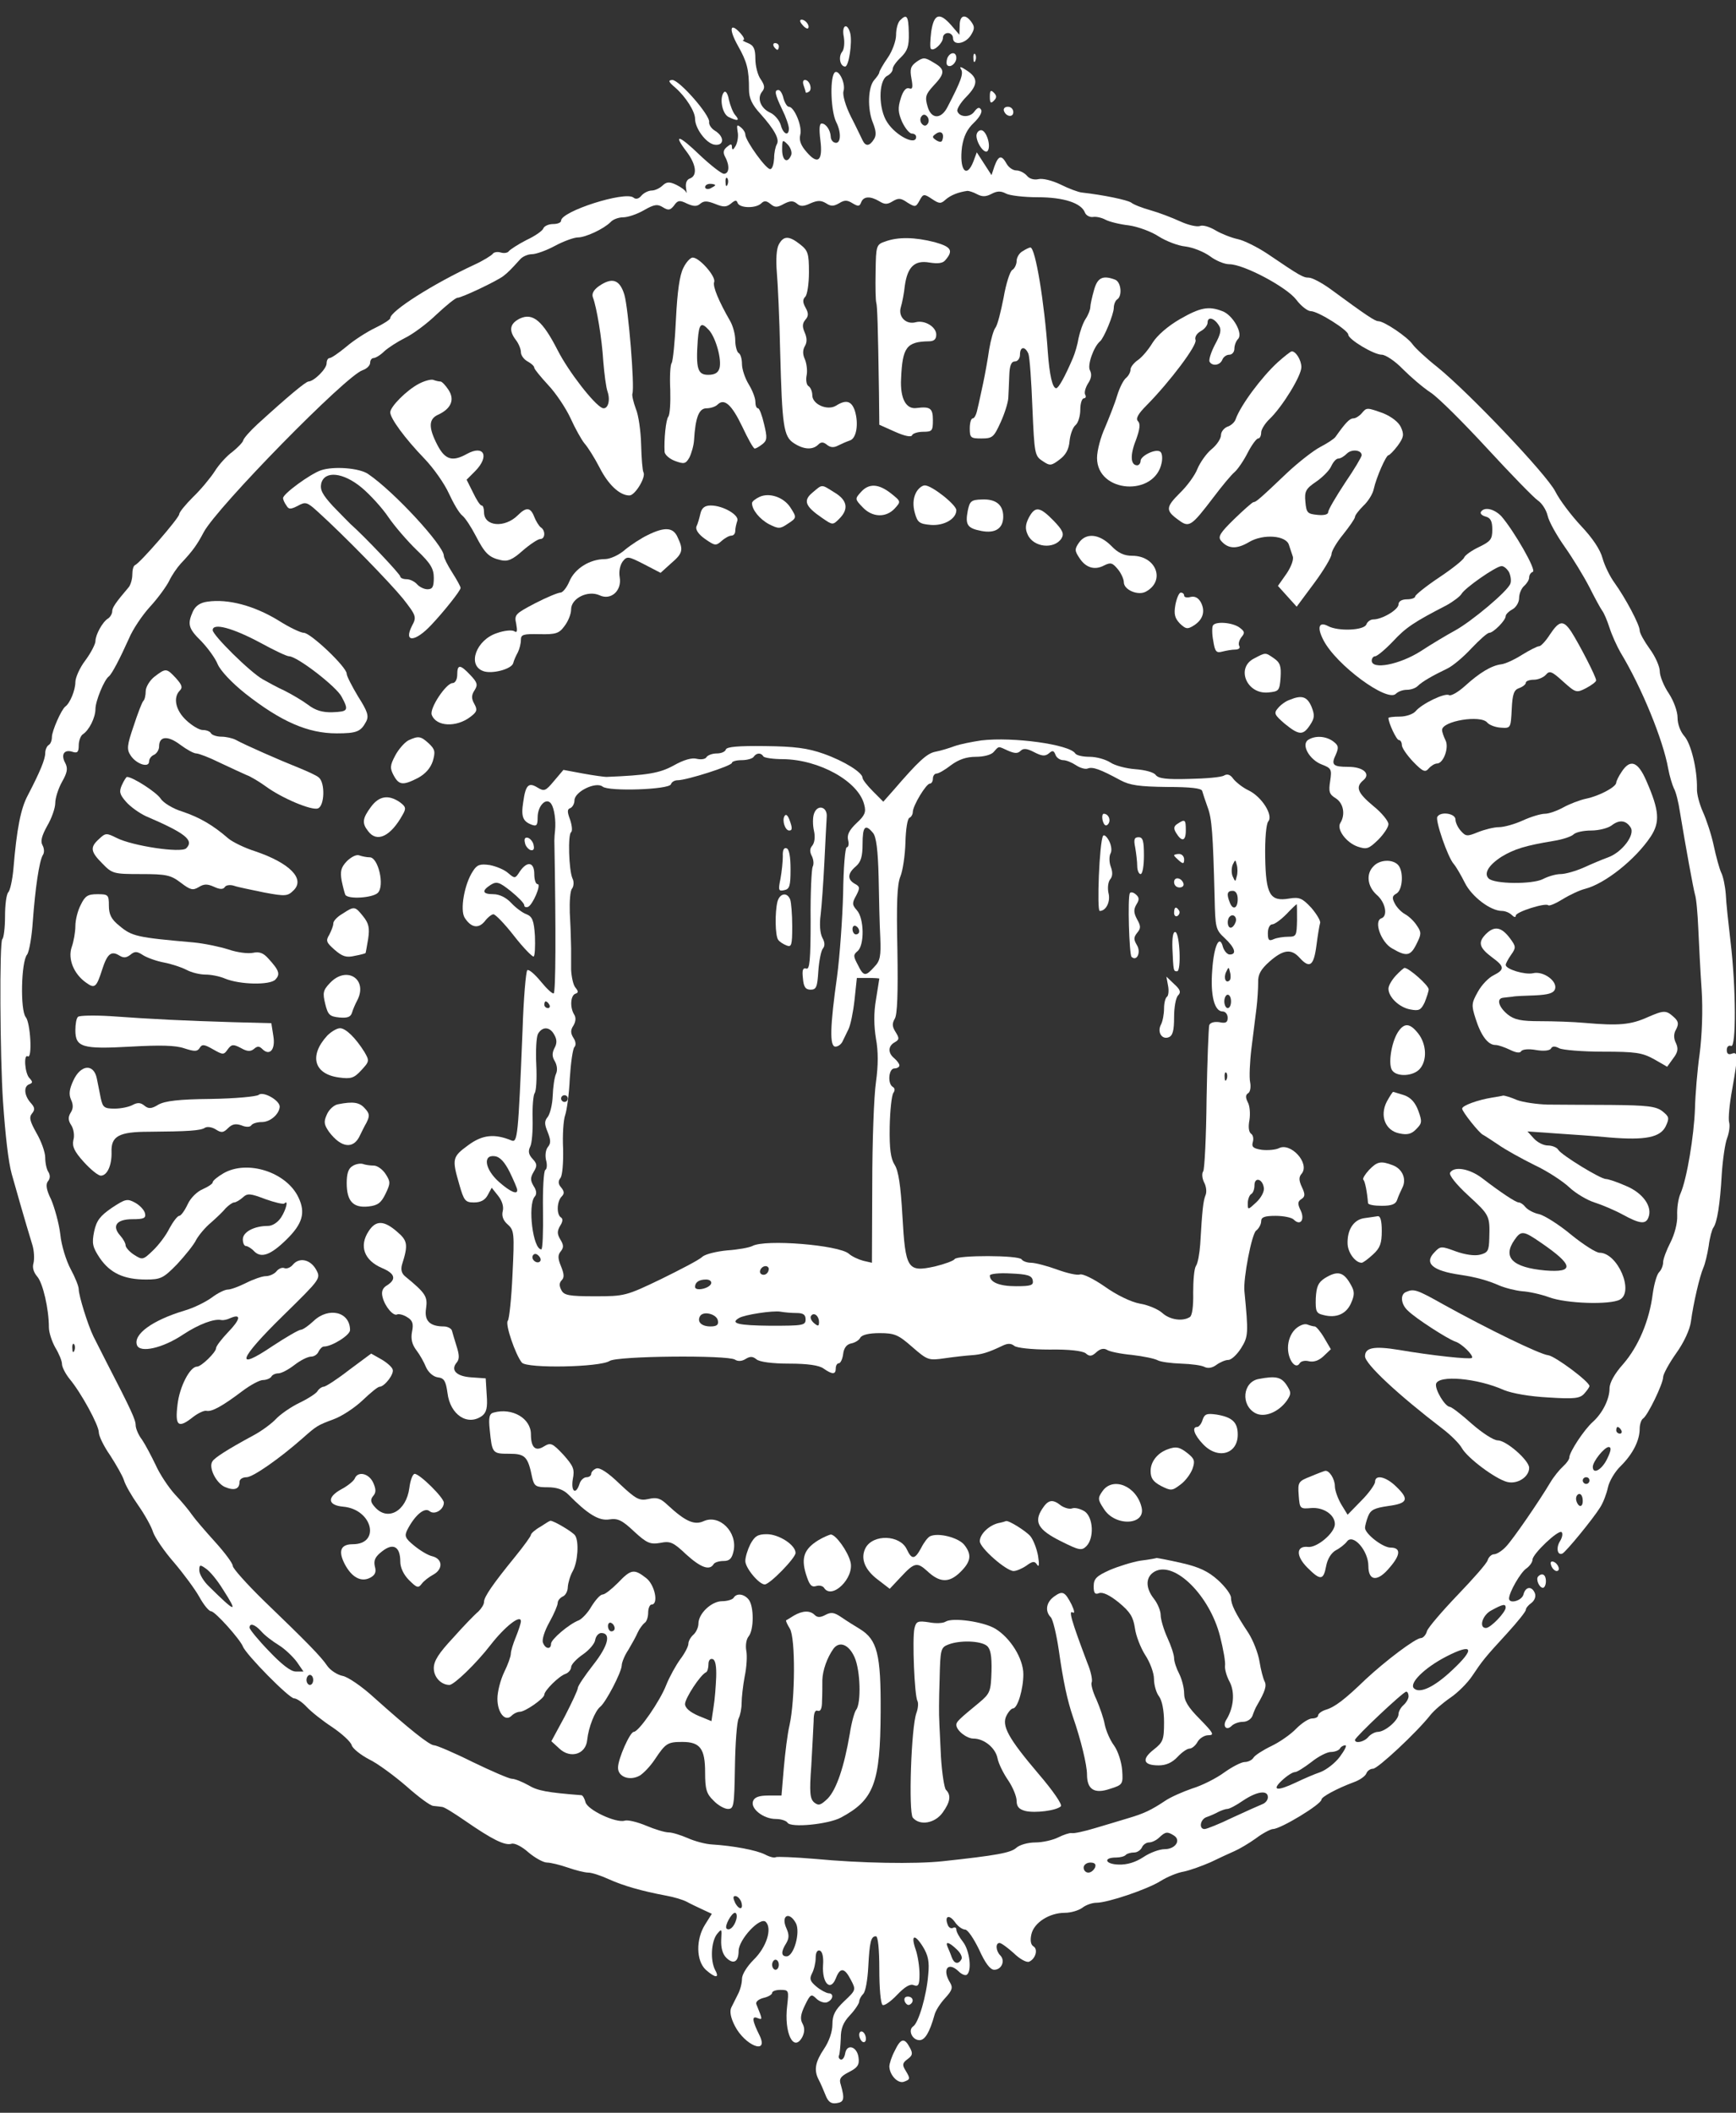 <svg width="60" height="73" viewBox="0 0 60 73" fill="none" xmlns="http://www.w3.org/2000/svg">
<rect x="0" y="0" width="60" height="73" fill="#333333" stroke="none"/>
<path d="M31.108 0.702C31.027 0.783 30.97 1.003 30.97 1.211C30.97 1.408 30.842 1.767 30.68 1.999C30.518 2.23 30.391 2.462 30.391 2.496C30.391 2.543 30.31 2.658 30.217 2.763C29.997 3.006 29.974 3.77 30.171 4.245C30.275 4.511 30.298 4.673 30.205 4.812C30.055 5.055 29.916 5.067 29.812 4.847C29.765 4.754 29.592 4.383 29.407 4.025C29.221 3.654 29.117 3.284 29.152 3.156C29.244 2.867 28.955 2.323 28.828 2.531C28.677 2.786 28.724 3.851 28.897 4.21C29.094 4.592 29.059 4.997 28.851 4.928C28.77 4.904 28.712 4.812 28.712 4.719C28.7 4.499 28.55 4.268 28.399 4.268C28.318 4.268 28.307 4.465 28.353 4.835C28.446 5.553 28.272 5.715 27.878 5.252C27.681 5.032 27.612 4.847 27.658 4.661C27.739 4.372 27.45 3.689 27.265 3.689C27.207 3.689 27.126 3.562 27.079 3.399C27.045 3.237 26.964 3.11 26.906 3.11C26.755 3.11 26.779 3.249 27.033 3.781C27.161 4.036 27.265 4.337 27.265 4.441C27.265 4.719 27.068 4.638 26.987 4.326C26.941 4.164 26.779 3.967 26.628 3.897C26.292 3.747 26.153 3.399 26.339 3.168C26.443 3.041 26.431 2.948 26.292 2.74C26.188 2.601 26.107 2.276 26.107 2.033C26.107 1.686 26.049 1.57 25.852 1.489C25.702 1.431 25.632 1.385 25.69 1.385C25.748 1.373 25.702 1.269 25.586 1.142C25.227 0.748 25.181 1.003 25.505 1.582C25.818 2.137 25.887 2.392 25.887 3.098C25.887 3.388 25.991 3.619 26.281 3.932C26.767 4.476 26.952 4.812 26.848 4.986C26.802 5.067 26.755 5.275 26.755 5.472C26.744 5.657 26.698 5.831 26.628 5.842C26.501 5.889 25.76 4.858 25.76 4.65C25.76 4.58 25.69 4.465 25.598 4.395C25.47 4.291 25.459 4.314 25.493 4.546C25.528 4.696 25.493 4.916 25.424 5.043C25.343 5.182 25.308 5.194 25.297 5.09C25.297 4.962 25.262 4.962 25.123 5.078C24.996 5.182 24.984 5.275 25.065 5.425C25.227 5.726 25.204 6.004 25.019 6.004C24.938 6.004 24.567 5.715 24.197 5.368C23.467 4.661 23.247 4.603 23.722 5.229C24.058 5.669 24.116 6.062 23.849 6.166C23.734 6.201 23.687 6.329 23.71 6.491C23.734 6.641 23.734 6.699 23.71 6.641C23.687 6.572 23.537 6.467 23.375 6.386C23.132 6.271 23.039 6.282 22.9 6.41C22.807 6.502 22.634 6.583 22.53 6.583C22.414 6.583 22.252 6.664 22.171 6.757C22.078 6.873 21.974 6.896 21.893 6.826C21.603 6.595 19.392 7.301 19.392 7.625C19.392 7.695 19.265 7.741 19.114 7.741C18.964 7.741 18.813 7.81 18.779 7.891C18.755 7.973 18.489 8.158 18.188 8.297C17.899 8.447 17.632 8.621 17.586 8.679C17.551 8.737 17.424 8.76 17.308 8.725C17.192 8.69 17.065 8.713 17.03 8.771C16.984 8.829 16.706 9.003 16.405 9.142C14.958 9.813 13.488 10.751 13.488 10.994C13.488 11.04 13.256 11.191 12.967 11.33C12.677 11.469 12.226 11.758 11.971 11.978C11.705 12.198 11.45 12.372 11.392 12.372C11.334 12.372 11.288 12.453 11.288 12.557C11.288 12.742 10.86 13.171 10.663 13.182C10.57 13.182 9.957 13.692 8.903 14.653C8.637 14.896 8.417 15.15 8.405 15.22C8.394 15.278 8.231 15.451 8.046 15.602C7.849 15.741 7.572 16.042 7.421 16.285C7.271 16.517 6.935 16.922 6.669 17.177C6.414 17.431 6.194 17.698 6.194 17.767C6.194 17.894 4.839 19.457 4.666 19.527C4.608 19.55 4.573 19.7 4.573 19.851C4.573 20.013 4.515 20.198 4.457 20.279C3.983 20.835 3.878 20.997 3.878 21.125C3.878 21.206 3.809 21.321 3.739 21.368C3.543 21.483 3.299 21.935 3.299 22.155C3.299 22.247 3.149 22.549 2.952 22.815C2.755 23.07 2.605 23.417 2.605 23.567C2.605 23.845 2.42 24.297 2.258 24.412C2.119 24.517 1.794 25.258 1.794 25.466C1.794 25.582 1.748 25.709 1.679 25.744C1.621 25.779 1.563 25.906 1.563 26.022C1.563 26.23 1.389 26.659 0.961 27.48C0.718 27.932 0.579 28.627 0.463 30.027C0.428 30.41 0.347 30.768 0.289 30.826C0.22 30.896 0.174 31.266 0.174 31.66C0.174 32.065 0.127 32.412 0.081 32.447C-0.023 32.505 -8.706e-05 36.499 0.104 38.062C0.185 39.231 0.289 40.146 0.405 40.563C0.498 40.899 0.88 42.242 1.123 43.029C1.181 43.226 1.192 43.504 1.158 43.642C1.111 43.793 1.158 43.955 1.285 44.106C1.482 44.326 1.69 45.229 1.69 45.865C1.69 46.039 1.794 46.352 1.91 46.56C2.038 46.768 2.142 47.023 2.142 47.127C2.142 47.231 2.258 47.463 2.408 47.648C2.813 48.135 3.415 49.246 3.415 49.489C3.415 49.617 3.589 49.975 3.809 50.288C4.017 50.612 4.237 50.994 4.284 51.145C4.33 51.307 4.55 51.689 4.77 52.001C4.99 52.314 5.233 52.742 5.291 52.939C5.36 53.136 5.684 53.611 6.02 53.993C6.344 54.375 6.738 54.907 6.888 55.174C7.039 55.452 7.224 55.672 7.294 55.672C7.433 55.672 8.289 56.632 8.394 56.887C8.498 57.165 9.991 58.682 10.165 58.682C10.246 58.682 10.443 58.809 10.593 58.971C10.755 59.145 11.149 59.457 11.485 59.677C11.809 59.897 12.121 60.175 12.156 60.303C12.191 60.418 12.469 60.638 12.758 60.789C13.048 60.928 13.627 61.356 14.043 61.715C14.46 62.085 14.877 62.398 14.981 62.398C15.085 62.41 15.224 62.421 15.282 62.433C15.352 62.433 15.699 62.653 16.069 62.907C17.007 63.556 17.447 63.776 17.679 63.706C17.783 63.672 18.038 63.799 18.269 64.007C18.489 64.192 18.779 64.355 18.906 64.355C19.033 64.355 19.357 64.436 19.624 64.528C19.89 64.621 20.214 64.702 20.33 64.702C20.457 64.702 20.77 64.806 21.048 64.933C21.534 65.153 22.171 65.339 23.039 65.501C23.294 65.547 23.606 65.64 23.734 65.709C23.861 65.779 24.104 65.894 24.278 65.975L24.602 66.126L24.37 66.496C24.046 67.006 24.058 67.747 24.393 68.059C24.718 68.349 24.88 68.36 24.718 68.071C24.544 67.735 24.579 67.098 24.776 66.832C24.949 66.624 24.949 66.635 24.926 67.029C24.915 67.295 24.972 67.515 25.1 67.642C25.343 67.886 25.528 67.793 25.528 67.411C25.528 67.017 26.269 66.219 26.466 66.404C26.698 66.635 26.489 67.284 26.049 67.712C25.818 67.944 25.644 68.221 25.644 68.372C25.644 68.522 25.586 68.754 25.505 68.904C25.436 69.043 25.331 69.252 25.273 69.368C25.215 69.495 25.25 69.715 25.401 70.004C25.748 70.676 26.57 71.012 26.258 70.34C25.991 69.808 25.98 69.645 26.177 69.727C26.362 69.796 26.362 69.796 26.142 69.252C26.107 69.171 26.211 69.078 26.385 69.032C26.547 68.997 26.686 68.916 26.686 68.858C26.686 68.8 26.813 68.754 26.975 68.754C27.265 68.754 27.265 68.777 27.207 69.298C27.091 70.236 27.427 70.93 27.728 70.386C27.809 70.224 27.82 70.074 27.739 69.923C27.647 69.761 27.67 69.599 27.82 69.287C28.006 68.904 28.04 68.881 28.214 69.055C28.318 69.159 28.492 69.217 28.585 69.182C28.805 69.09 28.828 68.87 28.631 68.87C28.55 68.858 28.365 68.766 28.214 68.638C27.994 68.453 27.971 68.372 28.064 68.187C28.133 68.059 28.191 67.816 28.191 67.654C28.191 67.457 28.249 67.365 28.341 67.399C28.422 67.434 28.469 67.619 28.446 67.909C28.411 68.522 28.7 68.823 28.886 68.36C29.036 67.967 29.187 67.978 29.407 68.407C29.592 68.754 29.58 68.766 29.175 69.148C28.862 69.449 28.77 69.622 28.77 69.946C28.77 70.201 28.654 70.537 28.48 70.792C28.179 71.243 28.122 71.521 28.295 71.857C28.353 71.961 28.457 72.204 28.527 72.378C28.619 72.621 28.724 72.702 28.92 72.667C29.175 72.632 29.198 72.517 29.059 72.03C28.99 71.834 29.048 71.741 29.349 71.59C29.638 71.44 29.708 71.347 29.673 71.093C29.627 70.711 29.268 70.595 29.21 70.954C29.187 71.081 29.129 71.174 29.059 71.162C29.001 71.139 28.967 71.081 29.001 71.012C29.024 70.954 29.048 70.687 29.059 70.433C29.059 70.085 29.14 69.877 29.383 69.622C29.557 69.437 29.696 69.217 29.696 69.159C29.696 69.09 29.754 68.974 29.835 68.893C29.916 68.812 29.985 68.407 30.009 67.967C30.055 67.087 30.101 66.902 30.275 66.902C30.344 66.902 30.391 67.341 30.391 68.048C30.391 68.684 30.437 69.24 30.506 69.275C30.564 69.31 30.784 69.159 31.004 68.928C31.27 68.65 31.456 68.534 31.583 68.592C31.745 68.65 31.78 68.58 31.78 68.21C31.78 67.955 31.722 67.585 31.653 67.376C31.467 66.855 31.606 66.797 31.896 67.26C32.081 67.561 32.127 67.781 32.081 68.233C32.023 68.962 31.745 69.9 31.56 70.016C31.375 70.143 31.525 70.491 31.78 70.491C31.965 70.491 32.127 70.236 32.301 69.611C32.336 69.472 32.498 69.217 32.671 69.032C32.914 68.766 32.938 68.673 32.834 68.499C32.556 68.048 32.764 67.758 33.135 68.117C33.227 68.21 33.355 68.268 33.412 68.233C33.598 68.106 33.517 67.399 33.285 67.098C33.158 66.936 33.053 66.751 33.053 66.67C33.053 66.601 32.996 66.577 32.938 66.612C32.868 66.647 32.787 66.601 32.752 66.496C32.637 66.195 32.81 66.138 33.007 66.415C33.1 66.554 33.262 66.67 33.355 66.67C33.447 66.67 33.656 66.983 33.841 67.365C34.049 67.828 34.223 68.059 34.362 68.059C34.616 68.059 34.755 67.747 34.57 67.561C34.42 67.411 34.396 67.133 34.547 67.133C34.605 67.133 34.825 67.295 35.033 67.481C35.23 67.677 35.473 67.816 35.566 67.781C35.786 67.689 35.89 67.353 35.716 67.249C35.624 67.191 35.6 67.04 35.647 66.832C35.739 66.427 36.272 66.091 36.804 66.091C37.013 66.091 37.279 66.01 37.407 65.918C37.522 65.825 37.742 65.744 37.893 65.744C38.286 65.744 39.653 65.281 40.116 64.991C40.336 64.852 40.695 64.702 40.914 64.667C41.135 64.621 41.551 64.47 41.841 64.343C42.13 64.204 42.501 64.03 42.663 63.961C42.825 63.892 43.161 63.695 43.404 63.521C43.647 63.336 43.925 63.197 43.994 63.197C44.26 63.197 45.673 62.34 45.673 62.178C45.673 62.085 46.205 61.796 46.796 61.576C46.993 61.507 47.19 61.368 47.224 61.275C47.259 61.182 47.363 61.113 47.456 61.113C47.618 61.113 48.961 59.862 49.435 59.261C49.563 59.098 49.876 58.832 50.13 58.658C50.385 58.485 50.721 58.149 50.883 57.906C51.242 57.373 51.3 57.292 52.098 56.424C52.446 56.042 52.735 55.683 52.735 55.625C52.735 55.567 52.816 55.463 52.932 55.382C53.036 55.301 53.094 55.162 53.048 55.046C52.944 54.792 52.724 54.815 52.654 55.093C52.596 55.313 52.156 55.428 52.156 55.231C52.156 55.023 52.55 54.328 52.758 54.19C52.874 54.108 52.967 53.97 52.967 53.889C52.967 53.692 53.87 52.835 53.974 52.939C54.02 52.986 53.997 53.124 53.916 53.252C53.777 53.472 53.823 53.75 53.997 53.68C54.113 53.634 55.062 52.476 55.305 52.083C55.41 51.92 55.525 51.619 55.572 51.399C55.618 51.179 55.815 50.844 56.023 50.647C56.44 50.23 56.671 49.767 56.671 49.362C56.671 49.211 56.729 49.049 56.787 49.014C56.949 48.91 57.482 47.81 57.482 47.579C57.482 47.486 57.679 47.116 57.933 46.757C58.2 46.386 58.408 45.935 58.443 45.657C58.524 45.043 58.744 44.094 58.871 43.805C58.929 43.677 59.01 43.342 59.056 43.052C59.091 42.763 59.172 42.473 59.218 42.415C59.346 42.242 59.45 41.617 59.508 40.563C59.543 40.053 59.624 39.498 59.693 39.324C59.763 39.139 59.797 38.896 59.763 38.78C59.728 38.653 59.774 38.143 59.867 37.645C60.075 36.476 60.075 36.326 59.855 36.407C59.739 36.453 59.681 36.407 59.681 36.279C59.681 36.163 59.751 36.106 59.832 36.14C60.006 36.21 60.006 34.138 59.809 32.517C59.739 31.915 59.658 31.185 59.647 30.896C59.624 30.606 59.554 30.271 59.485 30.143C59.427 30.016 59.311 29.599 59.23 29.217C59.149 28.835 58.975 28.314 58.859 28.059C58.744 27.805 58.64 27.434 58.651 27.249C58.663 26.577 58.443 25.686 58.211 25.431C58.072 25.269 57.98 25.015 57.98 24.794C57.98 24.586 57.852 24.227 57.679 23.961C57.505 23.706 57.366 23.359 57.366 23.197C57.366 23.035 57.215 22.687 57.019 22.421C56.834 22.166 56.671 21.877 56.671 21.784C56.671 21.587 56.185 20.673 55.803 20.14C55.641 19.92 55.456 19.538 55.386 19.284C55.305 18.983 55.039 18.589 54.645 18.172C54.31 17.813 53.904 17.281 53.754 16.98C53.453 16.389 50.779 13.576 49.679 12.684C49.297 12.383 48.914 12.025 48.822 11.897C48.648 11.643 47.838 11.098 47.641 11.098C47.525 11.098 47.259 10.925 45.951 9.964C45.673 9.767 45.349 9.593 45.233 9.593C45.036 9.593 44.92 9.524 43.809 8.771C43.462 8.54 42.998 8.308 42.779 8.262C42.559 8.216 42.211 8.077 42.014 7.961C41.806 7.834 41.563 7.764 41.47 7.81C41.366 7.845 41.065 7.776 40.787 7.648C40.509 7.521 40.058 7.347 39.768 7.266C39.479 7.185 39.178 7.069 39.097 7C38.958 6.907 38.124 6.734 37.395 6.653C37.268 6.641 36.932 6.514 36.654 6.375C36.365 6.236 36.04 6.155 35.89 6.19C35.739 6.224 35.577 6.178 35.496 6.074C35.404 5.97 35.242 5.889 35.126 5.889C35.01 5.889 34.859 5.784 34.79 5.657C34.616 5.344 34.512 5.368 34.373 5.738L34.269 6.051L34.014 5.657L33.76 5.263L33.644 5.576C33.401 6.201 33.146 5.865 33.25 5.067C33.308 4.708 33.424 4.465 33.656 4.245C33.852 4.059 33.956 3.874 33.91 3.793C33.852 3.689 33.783 3.712 33.679 3.851C33.528 4.071 33.158 4.059 33.088 3.839C33.065 3.77 33.204 3.538 33.401 3.342C33.806 2.925 33.818 2.693 33.401 2.427C33.215 2.3 33.146 2.288 33.215 2.392C33.308 2.543 33.215 2.797 32.752 3.689C32.532 4.129 32.185 4.129 32.058 3.677C31.965 3.353 31.988 3.26 32.266 2.959C32.671 2.531 32.671 2.392 32.266 2.161C31.965 1.975 31.907 1.975 31.676 2.137C31.467 2.288 31.444 2.392 31.502 2.716C31.56 3.029 31.537 3.098 31.421 3.052C31.317 3.017 31.213 3.133 31.132 3.399C31.027 3.735 31.039 3.886 31.178 4.21C31.282 4.43 31.433 4.615 31.514 4.615C31.595 4.615 31.664 4.661 31.664 4.731C31.664 5.043 30.97 4.696 30.669 4.233C30.356 3.77 30.356 2.797 30.657 2.624C30.773 2.566 30.854 2.462 30.854 2.381C30.854 2.3 30.981 2.126 31.143 1.975C31.363 1.755 31.421 1.605 31.41 1.142C31.398 0.54 31.34 0.47 31.108 0.702ZM32.069 4.268C32.011 4.36 31.942 4.36 31.873 4.291C31.803 4.221 31.791 4.106 31.838 4.036C31.896 3.944 31.965 3.944 32.035 4.013C32.104 4.082 32.116 4.198 32.069 4.268ZM32.567 4.847C32.544 4.916 32.475 4.916 32.359 4.847C32.208 4.742 32.208 4.719 32.359 4.615C32.532 4.499 32.648 4.615 32.567 4.847ZM27.346 5.356C27.218 5.669 27.033 5.553 27.033 5.171C27.033 4.823 27.045 4.812 27.218 4.986C27.323 5.09 27.381 5.263 27.346 5.356ZM25.146 6.375C25.111 6.467 25.077 6.433 25.077 6.305C25.065 6.178 25.1 6.109 25.134 6.155C25.169 6.19 25.181 6.294 25.146 6.375ZM24.718 6.398C24.718 6.421 24.637 6.467 24.544 6.514C24.451 6.548 24.37 6.525 24.37 6.467C24.37 6.398 24.451 6.352 24.544 6.352C24.637 6.352 24.718 6.375 24.718 6.398ZM33.771 6.711C33.945 6.803 34.072 6.803 34.269 6.699C34.466 6.595 34.593 6.595 34.767 6.687C34.894 6.757 35.392 6.815 35.867 6.815C36.758 6.815 37.372 7.012 37.499 7.347C37.534 7.44 37.661 7.509 37.766 7.498C37.881 7.475 38.078 7.521 38.205 7.59C38.333 7.66 38.703 7.753 39.016 7.787C39.34 7.834 39.803 8.007 40.046 8.169C40.301 8.331 40.718 8.493 40.972 8.517C41.239 8.551 41.609 8.702 41.818 8.852C42.014 9.003 42.315 9.13 42.489 9.13C42.987 9.13 44.469 9.918 44.804 10.357C44.967 10.577 45.198 10.751 45.302 10.751C45.557 10.751 46.599 11.411 46.599 11.562C46.599 11.724 47.479 12.256 47.757 12.256C47.884 12.256 48.22 12.476 48.486 12.754C48.752 13.02 49.181 13.391 49.447 13.564C49.713 13.738 50.593 14.618 51.404 15.498C52.226 16.389 53.013 17.2 53.152 17.292C53.291 17.385 53.441 17.616 53.488 17.813C53.534 18.022 53.8 18.496 54.078 18.89C54.356 19.284 54.738 19.909 54.935 20.291C55.12 20.661 55.317 21.02 55.375 21.101C55.433 21.171 55.548 21.437 55.629 21.692C55.711 21.946 55.884 22.328 56.011 22.549C56.741 23.753 57.482 25.57 57.656 26.554C57.702 26.809 57.794 27.11 57.852 27.237C57.922 27.353 58.014 27.724 58.061 28.048C58.258 29.24 58.524 30.699 58.582 30.907C58.628 31.035 58.674 31.556 58.697 32.088C58.721 32.609 58.767 33.559 58.813 34.207C58.859 34.89 58.825 35.782 58.744 36.407C58.663 36.974 58.593 37.831 58.582 38.305C58.547 39.255 58.304 40.725 58.084 41.234C58.003 41.408 57.956 41.755 57.968 41.998C57.98 42.265 57.876 42.647 57.736 42.925C57.598 43.191 57.482 43.504 57.482 43.608C57.482 43.724 57.424 43.874 57.343 43.955C57.262 44.036 57.169 44.372 57.123 44.696C57.007 45.634 56.625 46.525 56.104 47.127C55.803 47.463 55.629 47.776 55.629 47.972C55.629 48.343 55.386 48.829 55.051 49.13C54.75 49.397 54.24 50.172 54.24 50.357C54.24 50.427 54.136 50.566 54.02 50.67C53.893 50.786 53.696 51.029 53.58 51.226C53.187 51.886 52.295 53.182 52.052 53.437C51.913 53.587 51.728 53.703 51.635 53.703C51.554 53.703 51.45 53.796 51.415 53.912C51.38 54.028 50.906 54.56 50.373 55.116C49.841 55.672 49.366 56.227 49.32 56.355C49.285 56.493 49.181 56.598 49.111 56.598C48.926 56.598 47.884 57.385 47.19 58.033C46.483 58.716 46.136 58.983 45.823 59.075C45.673 59.122 45.557 59.214 45.557 59.272C45.557 59.33 45.465 59.376 45.349 59.376C45.233 59.376 44.99 59.538 44.804 59.724C44.619 59.92 44.237 60.187 43.948 60.326C43.658 60.465 43.369 60.65 43.323 60.731C43.276 60.812 43.137 60.881 43.022 60.881C42.906 60.881 42.593 61.043 42.315 61.24C42.049 61.437 41.551 61.692 41.204 61.796C40.868 61.912 40.451 62.097 40.266 62.224C39.78 62.548 39.525 62.664 39.016 62.815C38.761 62.896 38.24 63.046 37.858 63.162C37.476 63.278 37.106 63.359 37.036 63.336C36.967 63.324 36.758 63.394 36.573 63.486C36.388 63.579 36.029 63.66 35.786 63.66C35.531 63.66 35.242 63.741 35.126 63.845C34.941 64.019 34.42 64.111 32.59 64.308C31.629 64.412 29.754 64.378 28.156 64.227C27.462 64.169 26.86 64.146 26.813 64.169C26.767 64.204 26.593 64.158 26.443 64.077C26.142 63.926 25.355 63.776 24.602 63.729C24.382 63.718 24 63.614 23.768 63.509C23.525 63.405 23.236 63.313 23.108 63.313C22.981 63.313 22.634 63.208 22.333 63.081C22.032 62.954 21.696 62.873 21.592 62.907C21.291 63 20.307 62.537 20.237 62.271C20.203 62.143 20.145 62.039 20.098 62.028C18.917 61.935 18.582 61.877 18.258 61.68C18.049 61.564 17.794 61.46 17.69 61.46C17.598 61.46 16.984 61.194 16.336 60.881C15.687 60.557 15.085 60.303 15.004 60.303C14.842 60.303 14.136 59.735 12.92 58.647C12.515 58.276 12.029 57.941 11.844 57.906C11.658 57.871 11.415 57.709 11.311 57.559C11.091 57.234 10.628 56.76 9.1 55.289C8.521 54.722 8.046 54.19 8.046 54.108C8.046 54.016 7.768 53.645 7.433 53.275C7.097 52.904 6.738 52.488 6.634 52.337C6.541 52.198 6.275 51.874 6.043 51.631C5.823 51.388 5.522 50.936 5.383 50.624C5.233 50.311 5.025 49.917 4.909 49.744C4.781 49.582 4.689 49.35 4.689 49.246C4.689 49.061 4.55 48.748 3.67 47.046C3.508 46.722 3.311 46.34 3.23 46.178C3.033 45.773 2.721 44.766 2.721 44.546C2.721 44.441 2.593 44.129 2.443 43.851C2.292 43.573 2.119 43.029 2.084 42.647C2.038 42.265 1.887 41.732 1.771 41.454C1.598 41.107 1.574 40.922 1.655 40.818C1.737 40.725 1.737 40.609 1.679 40.505C1.609 40.412 1.563 40.181 1.563 39.996C1.563 39.81 1.424 39.428 1.262 39.151C1.03 38.734 0.996 38.606 1.111 38.467C1.216 38.34 1.204 38.259 1.053 38.097C0.833 37.842 0.81 37.53 1.019 37.46C1.135 37.414 1.135 37.379 1.019 37.252C0.857 37.09 0.81 36.407 0.961 36.499C1.123 36.592 1.053 35.342 0.891 35.145C0.695 34.913 0.729 33.223 0.938 32.98C1.007 32.887 1.1 32.366 1.135 31.822C1.216 30.711 1.354 29.75 1.482 29.541C1.54 29.46 1.528 29.31 1.47 29.206C1.389 29.067 1.447 28.87 1.632 28.534C1.783 28.279 1.91 27.92 1.91 27.747C1.91 27.573 2.014 27.249 2.142 27.017C2.327 26.693 2.35 26.554 2.258 26.369C2.095 26.08 2.211 25.883 2.501 25.975C2.674 26.033 2.721 25.987 2.721 25.755C2.721 25.593 2.79 25.42 2.86 25.373C3.08 25.234 3.299 24.794 3.299 24.494C3.299 24.227 3.6 23.486 3.763 23.37C3.867 23.289 4.145 22.757 4.457 22.062C4.585 21.75 4.92 21.252 5.187 20.962C5.464 20.661 5.754 20.256 5.847 20.071C5.939 19.874 6.124 19.608 6.252 19.469C6.669 19.029 6.819 18.809 7.039 18.392C7.491 17.535 11.982 12.951 12.538 12.789C12.677 12.742 12.793 12.627 12.793 12.534C12.793 12.441 12.851 12.372 12.909 12.372C12.978 12.372 13.152 12.268 13.279 12.14C13.418 12.013 13.742 11.805 13.997 11.677C14.263 11.55 14.75 11.191 15.085 10.867C15.421 10.554 15.745 10.288 15.815 10.288C15.954 10.288 17.181 9.709 17.401 9.535C17.551 9.42 17.667 9.304 17.98 8.957C18.061 8.864 18.246 8.783 18.385 8.783C18.524 8.783 18.883 8.656 19.184 8.493C19.485 8.331 19.844 8.204 19.971 8.204C20.237 8.204 20.862 7.915 21.106 7.671C21.187 7.579 21.383 7.509 21.534 7.509C21.696 7.509 22.009 7.405 22.252 7.266C22.611 7.058 22.726 7.046 22.912 7.162C23.097 7.278 23.166 7.266 23.294 7.104C23.421 6.919 23.491 6.907 23.745 7.035C23.977 7.139 24.093 7.139 24.208 7.035C24.336 6.931 24.451 6.942 24.718 7.046C25.007 7.162 25.1 7.162 25.262 7.035C25.412 6.907 25.459 6.907 25.493 7.012C25.563 7.197 26.13 7.208 26.315 7.023C26.408 6.931 26.489 6.931 26.628 7.046C26.779 7.174 26.86 7.174 27.091 7.046C27.311 6.931 27.415 6.931 27.543 7.035C27.658 7.139 27.774 7.139 28.017 7.023C28.26 6.919 28.376 6.919 28.55 7.023C28.724 7.139 28.816 7.127 29.001 7.023C29.187 6.907 29.279 6.907 29.465 7.023C29.661 7.139 29.708 7.139 29.765 6.988C29.846 6.78 30.078 6.768 30.391 6.954C30.576 7.069 30.669 7.069 30.854 6.954C31.051 6.838 31.132 6.838 31.363 7C31.629 7.162 31.653 7.162 31.78 6.931C31.907 6.699 31.93 6.687 32.208 6.873C32.463 7.046 32.521 7.046 32.683 6.896C32.857 6.745 33.111 6.641 33.435 6.595C33.493 6.595 33.644 6.641 33.771 6.711ZM2.57 46.664C2.535 46.757 2.501 46.722 2.501 46.595C2.489 46.467 2.524 46.398 2.559 46.444C2.593 46.479 2.605 46.583 2.57 46.664ZM56.035 49.42C56.069 49.478 56.046 49.535 55.988 49.535C55.919 49.535 55.861 49.478 55.861 49.42C55.861 49.35 55.884 49.304 55.907 49.304C55.942 49.304 56 49.35 56.035 49.42ZM55.548 50.404C55.363 50.786 55.051 50.959 55.051 50.682C55.051 50.496 55.444 50.01 55.595 49.998C55.699 49.998 55.687 50.114 55.548 50.404ZM54.935 51.156C54.935 51.214 54.889 51.272 54.819 51.272C54.761 51.272 54.703 51.214 54.703 51.156C54.703 51.087 54.761 51.041 54.819 51.041C54.889 51.041 54.935 51.087 54.935 51.156ZM54.703 51.862C54.703 51.99 54.657 52.059 54.587 52.025C54.53 51.99 54.472 51.874 54.472 51.782C54.472 51.689 54.53 51.619 54.587 51.619C54.657 51.619 54.703 51.724 54.703 51.862ZM7.699 54.907C8.243 55.752 8.162 55.741 7.224 54.815C7.039 54.641 6.888 54.386 6.888 54.259C6.888 54.062 6.912 54.051 7.12 54.201C7.259 54.294 7.514 54.606 7.699 54.907ZM52.04 55.544C52.04 55.706 51.52 56.25 51.357 56.25C51.103 56.25 51.23 55.799 51.554 55.637C51.936 55.428 52.04 55.405 52.04 55.544ZM9.03 56.366C9.146 56.505 9.424 56.713 9.632 56.841C9.841 56.968 10.119 57.234 10.258 57.42L10.489 57.755H10.223C10.049 57.755 9.737 57.512 9.297 57.049C8.926 56.667 8.625 56.297 8.625 56.239C8.625 56.065 8.81 56.123 9.03 56.366ZM50.176 57.721C49.574 58.288 49.065 58.531 48.868 58.334C48.695 58.161 49.227 57.628 49.991 57.234C50.917 56.76 50.998 56.957 50.176 57.721ZM10.825 58.045C10.825 58.138 10.778 58.218 10.709 58.218C10.651 58.218 10.593 58.138 10.593 58.045C10.593 57.952 10.651 57.871 10.709 57.871C10.778 57.871 10.825 57.952 10.825 58.045ZM48.683 58.612C48.683 58.693 48.602 58.832 48.509 58.913C48.417 58.994 48.336 59.133 48.336 59.226C48.336 59.434 47.884 59.828 47.629 59.839C47.525 59.839 47.375 59.92 47.294 60.013C47.155 60.187 46.831 60.256 46.831 60.117C46.831 60.025 48.486 58.462 48.602 58.45C48.648 58.45 48.683 58.52 48.683 58.612ZM46.31 60.696C46.148 60.916 45.846 61.148 45.638 61.229C45.43 61.298 45.059 61.46 44.793 61.587C44.133 61.9 43.936 61.865 44.307 61.518C44.48 61.356 44.677 61.229 44.758 61.229C44.828 61.229 45.082 61.067 45.325 60.881C45.569 60.684 45.87 60.534 45.997 60.534C46.136 60.534 46.275 60.476 46.31 60.418C46.344 60.349 46.437 60.303 46.495 60.303C46.564 60.303 46.472 60.476 46.31 60.696ZM43.821 62.097C43.821 62.201 43.728 62.305 43.624 62.34C43.508 62.386 43.045 62.595 42.593 62.803C42.142 63.023 41.702 63.197 41.632 63.197C41.424 63.197 41.482 62.849 41.713 62.78C41.818 62.745 42.003 62.664 42.107 62.606C42.223 62.548 42.362 62.502 42.42 62.502C42.489 62.502 42.732 62.375 42.964 62.213C43.45 61.889 43.821 61.842 43.821 62.097ZM40.567 63.417C40.834 63.579 40.625 63.892 40.255 63.892C40.069 63.892 39.734 64.019 39.514 64.169C39.247 64.343 38.958 64.436 38.657 64.424C38.194 64.412 38.113 64.181 38.576 64.181C38.703 64.181 38.865 64.146 38.912 64.088C38.958 64.042 39.085 64.007 39.201 64.007C39.305 64.007 39.421 63.926 39.467 63.834C39.502 63.741 39.618 63.66 39.711 63.66C39.815 63.66 39.977 63.579 40.069 63.486C40.278 63.289 40.347 63.278 40.567 63.417ZM37.846 64.528C37.8 64.621 37.708 64.702 37.615 64.702C37.522 64.702 37.453 64.621 37.453 64.528C37.453 64.436 37.557 64.355 37.684 64.355C37.835 64.355 37.893 64.412 37.846 64.528ZM25.609 65.686C25.713 65.975 25.563 66.022 25.412 65.755C25.331 65.582 25.331 65.512 25.412 65.512C25.482 65.512 25.563 65.593 25.609 65.686ZM25.447 66.323C25.378 66.577 25.204 66.728 25.111 66.635C25.03 66.554 25.285 66.091 25.401 66.091C25.459 66.091 25.482 66.195 25.447 66.323ZM27.508 66.45C27.67 66.763 27.438 67.596 27.184 67.596C26.998 67.596 26.987 67.434 27.172 67.145C27.276 66.971 27.276 66.844 27.184 66.635C26.975 66.184 27.276 66.022 27.508 66.45ZM33.065 67.353C33.204 67.481 33.273 67.631 33.227 67.7C33.123 67.886 32.972 67.851 32.891 67.619C32.857 67.515 32.787 67.353 32.752 67.272C32.66 67.064 32.799 67.098 33.065 67.353ZM26.917 67.886C26.917 67.978 26.871 68.059 26.802 68.059C26.744 68.059 26.686 67.978 26.686 67.886C26.686 67.793 26.744 67.712 26.802 67.712C26.871 67.712 26.917 67.793 26.917 67.886Z" fill="white"/>
<path d="M26.917 8.447C26.836 8.598 26.813 8.968 26.848 9.397C26.883 9.79 26.941 11.029 26.964 12.14C27.033 14.722 27.079 15.081 27.438 15.313C27.774 15.533 28.087 15.556 28.284 15.359C28.376 15.266 28.457 15.266 28.584 15.37C28.7 15.463 28.816 15.475 28.967 15.394C29.082 15.336 29.268 15.255 29.372 15.22C29.603 15.15 29.684 14.641 29.545 14.19C29.43 13.854 29.244 13.796 28.897 14.016C28.596 14.201 28.075 13.97 28.075 13.657C28.075 13.53 28.017 13.391 27.948 13.344C27.878 13.31 27.844 13.136 27.878 12.974C27.913 12.812 27.878 12.557 27.82 12.418C27.739 12.245 27.739 12.094 27.82 11.955C27.901 11.816 27.89 11.666 27.809 11.48C27.728 11.295 27.728 11.179 27.832 11.052C27.948 10.925 27.948 10.82 27.844 10.635C27.739 10.45 27.739 10.346 27.832 10.253C27.901 10.184 27.959 9.802 27.959 9.408C27.959 8.76 27.925 8.656 27.658 8.447C27.265 8.135 27.079 8.146 26.917 8.447Z" fill="white"/>
<path d="M30.599 8.343C30.287 8.447 30.275 8.482 30.263 9.396C30.252 9.917 30.263 10.392 30.287 10.462C30.321 10.577 30.344 11.226 30.379 13.553L30.391 14.676L30.935 14.919C31.271 15.069 31.502 15.116 31.525 15.035C31.548 14.977 31.722 14.919 31.907 14.919C32.22 14.919 32.243 14.884 32.243 14.514C32.243 14.108 32.151 14.039 31.687 14.097C31.317 14.155 31.108 13.773 31.143 13.09C31.189 12.001 31.328 11.805 32.104 11.793C32.278 11.793 32.359 11.724 32.359 11.562C32.359 11.295 31.965 11.052 31.653 11.133C31.317 11.226 31.039 10.948 31.132 10.624C31.178 10.473 31.247 10.137 31.271 9.883C31.363 9.223 31.606 8.98 32.127 9.072C32.417 9.119 32.59 9.095 32.671 8.991C32.961 8.656 32.88 8.528 32.301 8.366C31.618 8.192 31.039 8.181 30.599 8.343Z" fill="white"/>
<path d="M35.346 8.679C35.23 8.737 35.137 8.899 35.137 9.014C35.137 9.13 35.068 9.281 34.987 9.327C34.906 9.373 34.767 9.813 34.686 10.288C34.593 10.763 34.477 11.226 34.408 11.318C34.339 11.399 34.246 11.735 34.188 12.071C34.142 12.395 34.049 12.916 33.98 13.24C33.91 13.553 33.829 13.958 33.783 14.132C33.748 14.317 33.679 14.456 33.621 14.456C33.563 14.456 33.517 14.606 33.517 14.803C33.517 15.127 33.551 15.15 33.922 15.15C34.304 15.15 34.35 15.104 34.582 14.595C34.721 14.294 34.836 13.923 34.848 13.761C34.86 13.599 34.871 13.252 34.883 12.974C34.894 12.627 34.952 12.488 35.08 12.488C35.172 12.488 35.253 12.383 35.253 12.256C35.253 11.967 35.427 11.955 35.543 12.221C35.589 12.337 35.647 13.171 35.682 14.085C35.751 15.683 35.763 15.752 36.029 15.926C36.284 16.1 36.33 16.1 36.619 15.88C36.839 15.718 36.944 15.521 36.967 15.232C36.99 15.012 37.082 14.757 37.175 14.687C37.268 14.606 37.337 14.363 37.337 14.155C37.337 13.935 37.395 13.761 37.465 13.761C37.522 13.761 37.545 13.703 37.511 13.645C37.465 13.576 37.511 13.402 37.603 13.252C37.719 13.078 37.742 12.939 37.673 12.8C37.569 12.627 37.8 11.978 38.02 11.793C38.159 11.677 38.495 10.855 38.495 10.635C38.495 10.52 38.553 10.381 38.611 10.346C38.796 10.23 38.75 9.744 38.541 9.663C38.113 9.501 37.928 9.593 37.812 10.022C37.742 10.265 37.684 10.531 37.684 10.612C37.684 10.693 37.615 10.878 37.522 11.017C37.43 11.156 37.326 11.457 37.279 11.677C37.245 11.897 37.152 12.21 37.082 12.372C36.805 13.02 36.585 13.414 36.504 13.414C36.376 13.414 36.272 12.962 36.214 12.152C36.098 10.462 35.786 8.551 35.612 8.551C35.577 8.551 35.45 8.609 35.346 8.679Z" fill="white"/>
<path d="M23.618 9.258C23.491 9.501 23.41 10.068 23.363 11.017C23.328 11.793 23.259 12.476 23.213 12.546C23.166 12.603 23.143 13.02 23.166 13.472C23.178 13.912 23.155 14.329 23.097 14.398C23.016 14.502 22.946 15.174 22.97 15.614C22.981 15.718 23.143 15.857 23.328 15.926C23.641 16.042 23.699 16.03 23.826 15.81C23.896 15.671 23.977 15.394 23.988 15.208C24.035 14.409 24.162 14.108 24.417 14.108C24.556 14.108 24.729 14.051 24.799 13.981C25.03 13.75 25.285 13.97 25.656 14.745C25.852 15.162 26.038 15.498 26.084 15.498C26.13 15.498 26.246 15.428 26.35 15.347C26.512 15.22 26.524 15.127 26.408 14.653C26.339 14.352 26.246 14.108 26.2 14.108C26.142 14.108 26.107 14.004 26.107 13.877C26.107 13.75 26.003 13.483 25.875 13.275C25.748 13.066 25.644 12.754 25.644 12.58C25.644 12.407 25.598 12.233 25.528 12.198C25.47 12.164 25.412 11.955 25.412 11.758C25.412 11.55 25.331 11.261 25.239 11.098C24.845 10.415 24.625 9.894 24.683 9.744C24.753 9.559 24.174 8.899 23.942 8.899C23.861 8.899 23.711 9.061 23.618 9.258ZM24.509 11.411C24.741 11.677 24.949 12.418 24.868 12.719C24.822 12.881 24.706 12.951 24.475 12.951C24.116 12.951 24.046 12.742 24.116 11.758C24.162 11.168 24.232 11.11 24.509 11.411Z" fill="white"/>
<path d="M20.689 9.894C20.515 10.022 20.446 10.149 20.492 10.276C20.619 10.601 20.805 11.7 20.851 12.488C20.886 12.905 20.943 13.379 21.001 13.541C21.105 13.854 21.001 14.166 20.816 14.097C20.527 13.97 19.647 12.835 19.276 12.106C18.755 11.087 18.42 10.797 17.968 11.006C17.621 11.179 17.574 11.411 17.829 11.747C17.922 11.863 18.003 12.059 18.003 12.164C18.003 12.279 18.107 12.418 18.234 12.488C18.362 12.557 18.466 12.65 18.466 12.708C18.466 12.754 18.686 13.02 18.941 13.298C19.207 13.576 19.554 14.097 19.716 14.444C19.878 14.803 20.098 15.197 20.203 15.324C20.318 15.451 20.55 15.822 20.724 16.158C21.024 16.748 21.418 17.119 21.754 17.119C21.951 17.119 22.333 16.482 22.24 16.32C22.205 16.262 22.171 15.834 22.159 15.37C22.148 14.896 22.067 14.329 21.974 14.12C21.893 13.9 21.835 13.657 21.858 13.599C21.939 13.356 21.719 10.658 21.58 10.184C21.418 9.651 21.152 9.57 20.689 9.894Z" fill="white"/>
<path d="M40.776 11.029C40.359 11.272 40 11.585 39.838 11.839C39.699 12.071 39.479 12.337 39.328 12.441C39.19 12.534 39.074 12.684 39.074 12.765C39.074 12.858 39.004 12.986 38.923 13.055C38.831 13.124 38.692 13.402 38.611 13.669C38.53 13.946 38.333 14.433 38.194 14.768C38.043 15.093 37.916 15.567 37.916 15.822C37.916 17.038 39.919 17.177 40.151 15.984C40.185 15.81 40.162 15.637 40.093 15.602C39.931 15.498 39.421 15.752 39.421 15.926C39.421 16.007 39.363 16.077 39.305 16.077C39.074 16.077 39.051 15.729 39.259 15.208C39.398 14.826 39.421 14.641 39.328 14.549C39.247 14.467 39.328 14.305 39.63 14.004C40.44 13.182 41.389 11.92 41.32 11.747C41.285 11.654 41.355 11.527 41.493 11.446C41.632 11.376 41.737 11.237 41.737 11.145C41.737 10.925 41.968 10.983 42.13 11.249C42.223 11.388 42.188 11.55 41.991 11.909C41.852 12.175 41.771 12.441 41.806 12.499C41.899 12.661 42.165 12.627 42.246 12.43C42.281 12.337 42.385 12.256 42.489 12.256C42.582 12.256 42.663 12.164 42.663 12.048C42.663 11.932 42.721 11.781 42.79 11.712C42.975 11.527 42.605 10.878 42.246 10.751C41.771 10.566 41.482 10.624 40.776 11.029Z" fill="white"/>
<path d="M44.156 12.522C43.612 13.02 42.883 13.993 42.709 14.479C42.674 14.595 42.535 14.71 42.419 14.745C42.304 14.792 42.2 14.919 42.2 15.035C42.2 15.15 42.061 15.37 41.875 15.521C41.702 15.66 41.482 15.973 41.389 16.192C41.308 16.412 41.03 16.794 40.776 17.038C40.289 17.524 40.278 17.64 40.729 17.964C41.1 18.242 41.169 18.195 41.945 17.177C42.234 16.794 42.559 16.401 42.674 16.308C42.778 16.216 42.987 15.915 43.126 15.637C43.265 15.37 43.427 15.15 43.485 15.15C43.542 15.15 43.589 15.058 43.589 14.942C43.589 14.838 43.728 14.618 43.89 14.467C44.33 14.039 44.978 12.986 44.978 12.684C44.978 12.441 44.781 12.129 44.642 12.14C44.596 12.152 44.388 12.314 44.156 12.522Z" fill="white"/>
<path d="M14.472 13.263C14.055 13.483 13.488 14.051 13.488 14.247C13.488 14.456 13.997 15.15 14.657 15.834C14.981 16.169 15.363 16.713 15.514 17.049C15.664 17.373 15.861 17.721 15.977 17.813C16.081 17.894 16.289 18.218 16.44 18.508C16.752 19.11 16.891 19.261 17.308 19.353C17.54 19.411 17.713 19.341 18.061 19.029C18.315 18.809 18.593 18.624 18.674 18.624C18.848 18.624 18.86 18.323 18.686 18.218C18.628 18.172 18.524 18.01 18.466 17.86C18.338 17.524 18.188 17.512 17.898 17.802C17.447 18.253 16.729 18.195 16.729 17.698C16.729 17.57 16.695 17.466 16.648 17.466C16.59 17.466 16.463 17.258 16.347 17.015L16.127 16.575L16.428 16.273C16.926 15.764 16.729 15.359 16.139 15.683C15.641 15.961 15.386 15.891 15.12 15.382C14.807 14.78 14.807 14.479 15.143 14.329C15.595 14.12 15.722 13.807 15.502 13.472C15.398 13.31 15.271 13.182 15.224 13.182C15.166 13.182 15.062 13.159 14.97 13.124C14.888 13.101 14.668 13.159 14.472 13.263Z" fill="white"/>
<path d="M47.062 14.282C46.981 14.375 46.854 14.456 46.773 14.456C46.645 14.456 46.495 14.618 46.159 15.093C46.113 15.162 45.881 15.313 45.638 15.44C45.395 15.567 44.874 15.973 44.48 16.343C43.52 17.258 43.404 17.35 43.323 17.35C43.288 17.35 42.987 17.616 42.663 17.929C42.176 18.404 42.084 18.543 42.2 18.682C42.443 18.971 42.744 18.983 43.172 18.728C43.658 18.439 44.457 18.496 44.55 18.832C44.585 18.936 44.642 19.11 44.677 19.214C44.724 19.318 44.631 19.573 44.469 19.816L44.168 20.244L44.492 20.603L44.816 20.962L45.418 20.152C45.754 19.7 46.02 19.249 46.02 19.145C46.02 19.041 46.205 18.728 46.425 18.462C46.645 18.184 46.831 17.918 46.831 17.86C46.831 17.802 46.969 17.628 47.12 17.477C47.282 17.327 47.444 17.072 47.479 16.899C47.572 16.482 47.907 15.729 47.988 15.729C48.023 15.729 48.174 15.579 48.312 15.394C48.521 15.104 48.532 15.011 48.417 14.757C48.336 14.583 48.093 14.398 47.815 14.282C47.236 14.074 47.236 14.074 47.062 14.282ZM47.062 15.729C47.062 15.787 46.807 16.216 46.483 16.69C46.171 17.165 45.904 17.616 45.904 17.698C45.904 17.779 45.754 17.813 45.534 17.79C45.187 17.755 45.152 17.721 45.117 17.339C45.082 16.98 45.129 16.887 45.488 16.644C45.708 16.494 45.951 16.25 46.009 16.111C46.078 15.961 46.182 15.845 46.252 15.845C46.333 15.845 46.46 15.764 46.553 15.671C46.715 15.509 47.062 15.544 47.062 15.729Z" fill="white"/>
<path d="M11.091 16.25C10.721 16.378 9.783 17.061 9.783 17.211C9.783 17.258 9.829 17.373 9.899 17.466C9.98 17.605 10.038 17.605 10.292 17.478C10.559 17.327 10.617 17.35 10.964 17.663C11.913 18.52 13.476 20.129 13.928 20.684C14.391 21.275 14.402 21.321 14.24 21.622C13.939 22.213 14.345 22.19 14.9 21.599C15.329 21.148 15.919 20.407 15.919 20.314C15.919 20.268 15.792 20.036 15.63 19.782C15.467 19.527 15.34 19.272 15.34 19.203C15.34 18.855 13.627 16.991 12.724 16.378C12.423 16.169 11.531 16.1 11.091 16.25ZM12.504 16.852C12.781 17.084 13.198 17.535 13.418 17.86C13.638 18.184 14.09 18.705 14.414 19.017C14.889 19.469 14.993 19.654 14.993 19.967C14.993 20.279 14.947 20.36 14.773 20.36C14.657 20.36 14.495 20.279 14.414 20.187C14.333 20.094 14.171 20.013 14.055 20.013C13.928 20.013 13.835 19.967 13.835 19.92C13.835 19.839 12.596 18.531 12.11 18.103C12.041 18.033 11.763 17.755 11.508 17.489C11.137 17.084 11.056 16.922 11.103 16.702C11.219 16.25 11.867 16.32 12.504 16.852Z" fill="white"/>
<path d="M28.087 17.015C27.751 17.292 27.82 17.489 28.411 17.894C28.782 18.149 28.782 18.149 29.013 17.918C29.337 17.593 29.291 17.281 28.839 17.015C28.376 16.725 28.434 16.725 28.087 17.015Z" fill="white"/>
<path d="M29.754 17.003C29.546 17.234 29.546 17.246 29.812 17.524C30.148 17.883 30.622 17.894 30.923 17.57C31.143 17.327 31.143 17.327 30.796 17.049C30.368 16.713 30.032 16.69 29.754 17.003Z" fill="white"/>
<path d="M31.641 17.061C31.56 17.246 31.548 17.466 31.618 17.721C31.71 18.056 31.78 18.103 32.174 18.137C32.625 18.172 33.053 17.929 33.053 17.628C33.053 17.443 32.208 16.771 31.965 16.771C31.861 16.771 31.71 16.899 31.641 17.061Z" fill="white"/>
<path d="M26.258 17.165C26.107 17.235 25.991 17.327 25.991 17.385C25.991 17.616 26.258 17.941 26.582 18.114C26.906 18.276 26.964 18.276 27.218 18.103C27.543 17.894 27.543 17.883 27.311 17.524C27.079 17.177 26.593 17.015 26.258 17.165Z" fill="white"/>
<path d="M33.447 17.651C33.355 18.137 33.435 18.253 33.922 18.346C34.408 18.439 34.674 18.253 34.674 17.848C34.674 17.443 34.42 17.235 33.933 17.258C33.563 17.269 33.517 17.316 33.447 17.651Z" fill="white"/>
<path d="M24.208 17.744C24.174 17.894 24.116 18.103 24.069 18.195C24.035 18.3 24.139 18.462 24.37 18.624C24.706 18.855 24.741 18.867 24.938 18.693C25.053 18.589 25.204 18.508 25.273 18.508C25.354 18.508 25.412 18.439 25.412 18.346C25.412 18.253 25.447 18.103 25.482 17.999C25.563 17.802 24.995 17.466 24.567 17.466C24.359 17.466 24.255 17.547 24.208 17.744Z" fill="white"/>
<path d="M35.554 17.894C35.438 18.126 35.427 18.276 35.52 18.473C35.716 18.913 36.434 18.994 36.689 18.601C36.781 18.439 36.735 18.323 36.411 17.987C35.936 17.501 35.774 17.478 35.554 17.894Z" fill="white"/>
<path d="M51.184 17.686C51.149 17.744 51.218 17.813 51.346 17.848C51.519 17.894 51.577 18.01 51.577 18.3C51.577 18.635 51.519 18.705 51.114 18.902C50.871 19.017 50.64 19.179 50.605 19.261C50.582 19.341 50.188 19.654 49.736 19.955C49.285 20.256 48.914 20.557 48.914 20.604C48.914 20.661 48.787 20.708 48.625 20.708C48.451 20.708 48.336 20.777 48.336 20.881C48.336 21.067 47.768 21.402 47.467 21.402C47.363 21.402 47.259 21.483 47.224 21.576C47.143 21.784 46.252 21.819 45.904 21.634C45.58 21.46 45.511 21.68 45.742 22.12C46.182 22.977 47.942 24.273 48.243 23.973C48.324 23.892 48.486 23.834 48.625 23.834C48.764 23.834 48.926 23.776 48.996 23.706C49.146 23.556 49.505 23.347 50.014 23.104C50.211 23.012 50.582 22.699 50.859 22.398C51.137 22.108 51.404 21.865 51.473 21.865C51.612 21.865 52.04 21.437 52.04 21.287C52.04 21.229 52.145 21.124 52.272 21.055C52.399 20.985 52.504 20.812 52.504 20.661C52.504 20.511 52.585 20.326 52.677 20.245C52.77 20.163 52.851 20.036 52.851 19.955C52.851 19.863 52.909 19.782 52.978 19.758C53.117 19.712 52.33 18.346 51.89 17.837C51.647 17.582 51.3 17.501 51.184 17.686ZM52.156 19.77C52.214 19.897 52.237 20.071 52.203 20.163C52.11 20.43 50.859 21.472 50.292 21.784C50.014 21.935 49.47 22.259 49.1 22.502C48.37 22.965 47.41 23.151 47.41 22.826C47.41 22.745 47.467 22.676 47.525 22.676C47.595 22.676 47.873 22.444 48.139 22.166C48.59 21.68 48.868 21.495 49.991 20.916C50.223 20.789 50.466 20.604 50.512 20.522C50.628 20.314 51.693 19.573 51.89 19.561C51.971 19.55 52.087 19.654 52.156 19.77Z" fill="white"/>
<path d="M22.391 18.485C22.171 18.589 21.812 18.821 21.603 18.994C21.395 19.18 21.082 19.318 20.909 19.318C20.388 19.318 19.867 19.643 19.682 20.082C19.589 20.302 19.45 20.476 19.369 20.476C19.288 20.476 18.894 20.638 18.489 20.847C17.806 21.206 17.771 21.24 17.841 21.553C17.887 21.808 17.875 21.877 17.771 21.808C17.69 21.761 17.424 21.784 17.169 21.877C16.463 22.109 16.139 22.977 16.695 23.185C16.984 23.301 17.667 23.127 17.736 22.919C17.76 22.815 17.841 22.641 17.899 22.537C17.956 22.421 18.003 22.236 18.003 22.109C18.003 21.923 18.084 21.9 18.651 21.912C19.207 21.923 19.323 21.889 19.508 21.634C19.635 21.472 19.739 21.217 19.739 21.055C19.739 20.673 20.318 20.384 20.724 20.569C21.117 20.754 21.499 20.407 21.418 19.944C21.383 19.747 21.43 19.527 21.522 19.399C21.673 19.214 21.708 19.214 22.252 19.492L22.831 19.793L23.189 19.469C23.595 19.122 23.63 19.006 23.421 18.566C23.271 18.218 22.981 18.195 22.391 18.485Z" fill="white"/>
<path d="M37.291 18.751C37.14 18.971 37.14 19.029 37.302 19.272C37.522 19.619 37.835 19.712 38.159 19.538C38.391 19.423 38.448 19.446 38.634 19.666C38.749 19.805 38.842 20.013 38.842 20.117C38.842 20.384 39.34 20.592 39.606 20.441C40.289 20.071 39.965 19.203 39.132 19.203C38.854 19.203 38.645 19.11 38.402 18.855C37.985 18.439 37.534 18.404 37.291 18.751Z" fill="white"/>
<path d="M40.625 20.893C40.567 21.217 40.602 21.356 40.776 21.541C40.984 21.738 41.042 21.75 41.262 21.611C41.574 21.414 41.667 21.125 41.505 20.812C41.412 20.65 41.297 20.592 41.146 20.627C41.03 20.661 40.926 20.638 40.926 20.58C40.926 20.522 40.88 20.476 40.81 20.476C40.752 20.476 40.671 20.661 40.625 20.893Z" fill="white"/>
<path d="M7.166 20.789C6.923 20.823 6.761 20.928 6.668 21.124C6.472 21.564 6.506 21.715 6.958 22.155C7.178 22.386 7.444 22.745 7.525 22.954C7.629 23.185 8.011 23.59 8.475 23.961C9.713 24.933 10.639 25.339 11.635 25.339C12.33 25.339 12.469 25.281 12.654 24.933C12.758 24.737 12.7 24.575 12.376 24.065C12.168 23.718 11.982 23.359 11.982 23.278C11.982 23.046 10.732 21.865 10.501 21.865C10.396 21.865 10.003 21.68 9.621 21.437C8.787 20.928 7.884 20.684 7.166 20.789ZM9.007 22.213C9.47 22.467 9.91 22.676 9.991 22.676C10.269 22.676 11.635 23.729 11.809 24.077C12.063 24.551 12.029 24.586 11.496 24.609C11.137 24.621 10.894 24.54 10.651 24.355C10.466 24.216 10.095 23.996 9.841 23.868C9.586 23.753 9.25 23.567 9.088 23.475C8.648 23.232 7.351 21.946 7.351 21.773C7.351 21.506 8.058 21.703 9.007 22.213Z" fill="white"/>
<path d="M41.922 21.611C41.887 21.669 41.887 21.912 41.933 22.143C41.991 22.514 42.038 22.572 42.246 22.514C42.385 22.479 42.582 22.444 42.697 22.444C42.813 22.444 42.871 22.386 42.836 22.328C42.79 22.259 42.825 22.12 42.906 22.016C43.033 21.865 43.022 21.819 42.836 21.68C42.593 21.506 42.014 21.46 41.922 21.611Z" fill="white"/>
<path d="M53.569 21.923C53.43 22.143 53.256 22.328 53.198 22.328C53.129 22.328 52.862 22.467 52.596 22.63C52.341 22.792 52.017 22.942 51.878 22.954C51.543 23 51.137 23.243 50.628 23.706C50.396 23.915 50.153 24.053 50.084 24.019C49.945 23.926 49.134 24.32 48.926 24.575C48.833 24.679 48.59 24.76 48.382 24.76C48.162 24.76 47.988 24.783 47.988 24.806C47.988 24.98 48.266 25.57 48.347 25.57C48.405 25.57 48.451 25.651 48.451 25.744C48.451 25.837 48.625 26.091 48.845 26.323C49.181 26.67 49.262 26.693 49.378 26.554C49.459 26.462 49.586 26.381 49.667 26.381C49.887 26.381 50.095 25.825 49.956 25.57C49.899 25.454 49.841 25.292 49.841 25.223C49.841 24.91 51.184 24.69 51.404 24.968C51.473 25.049 51.681 25.13 51.867 25.142C52.214 25.165 52.214 25.165 52.249 24.505C52.272 23.973 52.33 23.834 52.504 23.776C52.631 23.729 52.735 23.648 52.735 23.59C52.735 23.533 52.862 23.486 53.013 23.486C53.163 23.486 53.349 23.405 53.43 23.313C53.557 23.162 53.638 23.197 54.02 23.544C54.46 23.938 54.483 23.949 54.819 23.776C55.016 23.672 55.166 23.556 55.166 23.509C55.166 23.382 54.576 22.247 54.31 21.831C54.032 21.414 53.893 21.437 53.569 21.923Z" fill="white"/>
<path d="M43.334 22.757C42.709 23.081 43.091 23.996 43.832 23.926C44.202 23.891 44.226 23.868 44.26 23.405C44.283 23.023 44.249 22.896 44.029 22.745C43.728 22.537 43.751 22.537 43.334 22.757Z" fill="white"/>
<path d="M15.803 23.313C15.803 23.475 15.733 23.602 15.641 23.602C15.421 23.602 14.831 24.482 14.923 24.702C15.074 25.107 15.768 25.142 16.255 24.771C16.486 24.598 16.509 24.528 16.393 24.32C16.289 24.135 16.289 24.019 16.405 23.845C16.521 23.66 16.498 23.579 16.255 23.324C15.907 22.954 15.803 22.942 15.803 23.313Z" fill="white"/>
<path d="M5.337 23.382C5.175 23.509 5.036 23.741 5.036 23.88C5.036 24.019 5.001 24.181 4.955 24.216C4.909 24.262 4.758 24.656 4.619 25.084C4.388 25.756 4.376 25.894 4.515 26.103C4.712 26.404 5.152 26.543 5.152 26.311C5.152 26.218 5.233 26.114 5.325 26.08C5.418 26.033 5.499 25.906 5.499 25.79C5.499 25.431 5.8 25.408 6.229 25.732C6.448 25.894 6.692 26.033 6.784 26.033C6.865 26.033 7.236 26.172 7.583 26.346C7.93 26.508 8.347 26.705 8.509 26.774C8.671 26.832 8.972 27.017 9.181 27.168C9.748 27.585 10.778 28.013 10.987 27.932C11.218 27.851 11.242 27.052 11.022 26.867C10.952 26.797 10.616 26.647 10.304 26.52C9.69 26.276 8.475 25.744 8.139 25.559C8.023 25.501 7.803 25.454 7.653 25.454C7.49 25.454 7.328 25.397 7.294 25.339C7.259 25.269 7.132 25.223 7.004 25.223C6.888 25.223 6.634 25.072 6.437 24.887C6.066 24.54 5.974 24.1 6.217 23.857C6.321 23.753 6.286 23.66 6.078 23.428C5.754 23.081 5.731 23.081 5.337 23.382Z" fill="white"/>
<path d="M44.573 24.181C44.434 24.227 44.261 24.355 44.168 24.47C44.017 24.644 44.052 24.702 44.399 25.003C44.897 25.408 45.036 25.42 45.279 25.049C45.441 24.806 45.441 24.702 45.326 24.412C45.175 24.065 44.99 24.007 44.573 24.181Z" fill="white"/>
<path d="M14.113 25.582C13.986 25.651 13.777 25.883 13.661 26.103C13.476 26.45 13.476 26.543 13.603 26.786C13.789 27.133 13.928 27.145 14.449 26.878C14.703 26.739 14.877 26.543 14.958 26.3C15.051 25.975 15.039 25.894 14.819 25.686C14.541 25.431 14.46 25.42 14.113 25.582Z" fill="white"/>
<path d="M33.922 25.582C33.609 25.628 33.192 25.709 32.995 25.779C32.81 25.848 32.509 25.941 32.324 25.975C32.035 26.033 31.745 26.299 30.877 27.307L30.529 27.7L30.171 27.341C29.974 27.145 29.812 26.936 29.812 26.878C29.812 26.693 29.186 26.299 28.469 26.045C27.913 25.848 27.462 25.79 26.443 25.779C25.528 25.767 25.123 25.802 25.088 25.894C25.065 25.975 24.926 26.033 24.776 26.033C24.625 26.033 24.463 26.091 24.417 26.161C24.382 26.23 24.231 26.253 24.081 26.218C23.919 26.172 23.629 26.253 23.282 26.45C22.796 26.716 22.379 26.786 20.955 26.844C20.897 26.844 20.527 26.797 20.156 26.728L19.473 26.601L19.149 26.983C18.859 27.33 18.813 27.353 18.582 27.214C18.269 27.017 18.165 27.122 18.084 27.712C18.003 28.221 18.072 28.384 18.385 28.499C18.547 28.557 18.582 28.511 18.582 28.244C18.582 27.828 18.894 27.527 19.056 27.781C19.16 27.944 19.218 28.36 19.184 28.696C19.172 28.789 19.16 28.951 19.16 29.043C19.218 32.216 19.207 34.276 19.137 34.323C19.091 34.346 18.894 34.161 18.686 33.906C18.477 33.651 18.269 33.477 18.223 33.524C18.176 33.582 18.095 34.496 18.061 35.585C17.91 39.289 17.887 39.486 17.678 39.405C17.088 39.162 16.671 39.208 16.185 39.567C15.629 39.972 15.618 40.042 15.873 40.922C16.035 41.489 16.081 41.547 16.382 41.547C16.613 41.547 16.764 41.466 16.857 41.292L16.995 41.038L17.215 41.315C17.354 41.489 17.412 41.686 17.378 41.836C17.331 42.01 17.389 42.172 17.551 42.311C17.771 42.508 17.783 42.612 17.713 44.036C17.678 44.858 17.598 45.587 17.551 45.634C17.447 45.738 17.817 46.815 18.037 47.081C18.211 47.289 20.735 47.243 21.071 47.023C21.337 46.849 25.134 46.815 25.401 46.977C25.505 47.046 25.644 47.035 25.771 46.954C25.922 46.861 26.014 46.861 26.142 46.965C26.246 47.058 26.697 47.116 27.276 47.116C27.913 47.116 28.318 47.174 28.469 47.289C28.77 47.498 28.886 47.498 28.886 47.278C28.886 47.185 28.932 47.104 28.99 47.104C29.048 47.104 29.117 46.965 29.14 46.792C29.163 46.583 29.256 46.456 29.407 46.421C29.534 46.398 29.684 46.317 29.731 46.224C29.788 46.12 30.032 46.062 30.402 46.062C30.923 46.062 31.05 46.12 31.525 46.537C32.058 47 32.092 47.011 32.648 46.931C32.972 46.884 33.389 46.838 33.574 46.826C33.922 46.803 34.153 46.734 34.639 46.502C34.825 46.41 34.941 46.41 35.056 46.502C35.137 46.572 35.658 46.63 36.272 46.63C36.955 46.618 37.407 46.676 37.522 46.757C37.65 46.873 37.731 46.873 37.893 46.722C38.02 46.606 38.147 46.572 38.263 46.641C38.344 46.699 38.738 46.78 39.12 46.815C39.514 46.861 39.907 46.942 40.011 47C40.116 47.058 40.486 47.104 40.822 47.116C41.169 47.127 41.528 47.174 41.632 47.231C41.748 47.289 41.898 47.266 42.037 47.162C42.165 47.069 42.35 46.988 42.454 46.988C42.558 46.988 42.755 46.803 42.894 46.583C43.149 46.178 43.149 46.062 43.01 44.615C42.964 44.175 43.265 42.624 43.415 42.52C43.508 42.45 43.589 42.3 43.589 42.195C43.589 42.056 43.705 42.01 44.087 42.01C44.364 42.01 44.642 42.068 44.712 42.137C44.943 42.369 45.105 42.149 44.955 41.825C44.839 41.593 44.851 41.512 44.978 41.431C45.105 41.35 45.117 41.269 45.001 41.026C44.886 40.783 44.886 40.667 44.99 40.551C45.279 40.192 44.608 39.463 44.202 39.672C44.087 39.729 43.82 39.752 43.612 39.729C43.311 39.683 43.253 39.625 43.299 39.463C43.334 39.347 43.311 39.22 43.242 39.174C43.16 39.116 43.137 38.942 43.184 38.699C43.218 38.479 43.195 38.201 43.126 38.085C43.045 37.923 43.045 37.831 43.137 37.773C43.207 37.738 43.242 37.564 43.207 37.391C43.172 37.229 43.195 36.696 43.253 36.221C43.311 35.747 43.392 35.121 43.427 34.832C43.462 34.543 43.485 34.149 43.485 33.941C43.473 33.674 43.577 33.489 43.878 33.223C44.353 32.806 44.631 32.771 44.92 33.096C45.267 33.477 45.407 33.373 45.499 32.667C45.545 32.308 45.603 31.961 45.626 31.891C45.65 31.822 45.511 31.59 45.325 31.37C45.013 31.035 44.909 30.988 44.561 31.046C43.89 31.162 43.751 30.907 43.728 29.622C43.716 28.985 43.763 28.476 43.832 28.384C44.017 28.175 43.612 27.527 43.149 27.307C42.952 27.214 42.721 27.029 42.628 26.913C42.524 26.763 42.419 26.728 42.304 26.797C42.211 26.855 41.678 26.902 41.1 26.913C40.324 26.936 40.035 26.902 39.942 26.774C39.873 26.682 39.572 26.601 39.236 26.577C38.923 26.554 38.529 26.45 38.379 26.346C38.217 26.242 37.904 26.149 37.661 26.149C37.43 26.149 37.21 26.103 37.163 26.033C36.967 25.721 35.01 25.454 33.922 25.582ZM34.848 25.941C35.068 26.033 35.172 26.045 35.276 25.941C35.369 25.848 35.496 25.86 35.739 25.987C36.006 26.126 36.121 26.137 36.249 26.033C36.376 25.918 36.422 25.929 36.48 26.08C36.515 26.184 36.642 26.265 36.747 26.265C36.851 26.265 37.048 26.346 37.187 26.439C37.325 26.531 37.511 26.589 37.592 26.554C37.765 26.485 38.02 26.577 38.726 26.959C39.05 27.133 39.375 27.179 40.324 27.191C41.169 27.191 41.528 27.237 41.551 27.33C41.574 27.411 41.655 27.666 41.736 27.886C41.887 28.279 41.922 28.789 41.98 31.012C42.003 32.053 42.014 32.123 42.327 32.412C42.686 32.748 42.755 32.98 42.501 32.98C42.419 32.98 42.315 32.864 42.269 32.725C42.153 32.262 41.956 32.667 41.898 33.512C41.829 34.381 41.968 34.948 42.257 34.948C42.35 34.948 42.431 35.041 42.431 35.168C42.431 35.33 42.362 35.365 42.142 35.318C41.968 35.295 41.829 35.33 41.794 35.422C41.771 35.515 41.725 36.65 41.702 37.958C41.69 39.266 41.632 40.401 41.586 40.47C41.528 40.551 41.551 40.725 41.621 40.864C41.69 40.991 41.713 41.188 41.667 41.292C41.586 41.489 41.551 41.802 41.482 42.994C41.459 43.307 41.401 43.654 41.331 43.747C41.273 43.839 41.239 44.245 41.239 44.661C41.25 45.136 41.204 45.46 41.123 45.507C40.868 45.669 40.428 45.599 40.173 45.367C40.035 45.24 39.687 45.09 39.398 45.043C39.085 44.986 38.587 44.742 38.182 44.453C37.8 44.187 37.418 44.001 37.325 44.036C37.233 44.071 36.874 43.99 36.527 43.862C36.179 43.735 35.774 43.631 35.635 43.631C35.496 43.631 35.346 43.573 35.311 43.515C35.218 43.365 33.088 43.365 32.995 43.504C32.961 43.562 32.648 43.677 32.312 43.758C31.363 43.967 31.294 43.851 31.189 42.01C31.131 40.956 31.05 40.447 30.923 40.25C30.784 40.03 30.738 39.706 30.75 38.931C30.761 38.363 30.819 37.842 30.877 37.761C30.935 37.68 30.935 37.599 30.854 37.553C30.668 37.437 30.715 36.916 30.912 36.916C31.004 36.916 31.085 36.87 31.085 36.812C31.085 36.754 31.004 36.65 30.912 36.569C30.68 36.383 30.692 36.14 30.923 36.013C31.085 35.92 31.085 35.874 30.958 35.666C30.831 35.469 30.831 35.365 30.923 35.203C31.016 35.064 31.039 34.3 31.016 32.829C30.981 31.22 31.004 30.56 31.12 30.282C31.201 30.085 31.282 29.553 31.294 29.101C31.305 28.661 31.363 28.279 31.433 28.256C31.49 28.233 31.548 28.14 31.548 28.059C31.548 27.839 32.011 27.075 32.139 27.075C32.197 27.075 32.243 26.994 32.243 26.902C32.243 26.809 32.301 26.728 32.37 26.728C32.44 26.728 32.66 26.601 32.868 26.439C33.134 26.242 33.401 26.149 33.725 26.149C34.003 26.149 34.269 26.08 34.35 25.975C34.535 25.767 34.489 25.779 34.848 25.941ZM26.385 26.137C26.419 26.184 26.721 26.23 27.056 26.23C28.307 26.242 29.673 26.994 29.87 27.805C29.939 28.059 29.893 28.175 29.603 28.441C29.349 28.684 29.267 28.847 29.314 29.032C29.349 29.159 29.325 29.275 29.267 29.275C29.21 29.275 29.152 29.981 29.14 30.873C29.117 31.741 29.024 33.038 28.932 33.732C28.689 35.457 28.666 36.163 28.874 36.163C28.966 36.163 29.071 36.083 29.117 35.99C29.163 35.897 29.256 35.7 29.325 35.562C29.395 35.422 29.488 34.971 29.534 34.554L29.615 33.79H29.997C30.217 33.79 30.391 33.802 30.391 33.813C30.391 33.836 30.333 34.161 30.275 34.543C30.194 35.006 30.205 35.457 30.275 35.886C30.356 36.326 30.356 36.8 30.275 37.391C30.205 37.865 30.147 39.463 30.147 40.933L30.136 43.631L29.835 43.562C29.661 43.515 29.441 43.411 29.337 43.318C28.99 43.017 26.443 42.809 26.003 43.052C25.887 43.11 25.493 43.179 25.134 43.203C24.776 43.237 24.382 43.33 24.278 43.422C24.174 43.527 23.525 43.862 22.842 44.198C21.638 44.777 21.58 44.789 20.561 44.789C19.658 44.789 19.496 44.754 19.404 44.58C19.323 44.43 19.323 44.326 19.415 44.233C19.508 44.14 19.496 44.013 19.392 43.758C19.276 43.48 19.276 43.365 19.38 43.237C19.485 43.11 19.485 43.017 19.369 42.832C19.253 42.635 19.253 42.543 19.357 42.357C19.45 42.218 19.462 42.114 19.392 42.068C19.23 41.975 19.241 41.512 19.415 41.339C19.508 41.246 19.508 41.165 19.392 41.026C19.288 40.91 19.288 40.806 19.369 40.702C19.438 40.621 19.473 40.181 19.462 39.695C19.438 39.22 19.473 38.699 19.531 38.537C19.589 38.375 19.67 37.807 19.693 37.263C19.728 36.719 19.797 36.233 19.855 36.175C19.913 36.117 19.901 35.978 19.82 35.862C19.716 35.7 19.716 35.585 19.82 35.434C19.901 35.295 19.913 35.156 19.843 35.052C19.693 34.809 19.716 34.392 19.89 34.334C19.994 34.3 19.994 34.253 19.89 34.126C19.809 34.033 19.751 33.744 19.739 33.501C19.739 33.246 19.739 32.922 19.739 32.771C19.739 32.632 19.728 32.447 19.728 32.366C19.728 32.297 19.716 31.915 19.693 31.532C19.681 31.151 19.705 30.768 19.774 30.699C19.832 30.618 19.843 30.456 19.786 30.352C19.658 30.062 19.623 28.823 19.739 28.754C19.786 28.719 19.774 28.534 19.705 28.326C19.6 28.048 19.6 27.955 19.716 27.92C19.786 27.886 19.855 27.77 19.855 27.654C19.855 27.353 20.596 26.994 20.828 27.179C21.036 27.353 23.12 27.284 23.189 27.098C23.213 27.017 23.317 26.959 23.421 26.959C23.733 26.959 25.297 26.462 25.297 26.357C25.297 26.311 25.447 26.265 25.632 26.265C25.829 26.265 26.014 26.207 26.049 26.149C26.142 26.01 26.304 25.998 26.385 26.137ZM30.171 28.777C30.286 28.904 30.344 29.379 30.367 30.305C30.379 31.046 30.402 31.984 30.425 32.401C30.448 33.026 30.425 33.2 30.217 33.408C29.916 33.744 29.846 33.744 29.65 33.339C29.488 33.038 29.488 32.991 29.638 32.864C29.881 32.667 29.87 31.729 29.615 31.451C29.453 31.266 29.441 31.208 29.592 30.942C29.731 30.676 29.719 30.63 29.545 30.537C29.279 30.386 29.291 30.178 29.58 29.935C29.754 29.784 29.812 29.599 29.812 29.159C29.812 28.557 29.904 28.453 30.171 28.777ZM42.744 30.282C42.697 30.479 42.697 30.479 42.605 30.282C42.558 30.178 42.558 29.993 42.605 29.877C42.697 29.692 42.697 29.692 42.744 29.877C42.778 29.993 42.778 30.178 42.744 30.282ZM42.778 31.069C42.778 31.394 42.605 31.463 42.501 31.174C42.385 30.884 42.419 30.78 42.605 30.78C42.709 30.78 42.778 30.884 42.778 31.069ZM44.828 31.799C44.816 32.331 44.804 32.366 44.527 32.366C44.364 32.366 44.133 32.401 44.029 32.447C43.855 32.528 43.82 32.482 43.82 32.239C43.82 32.065 43.89 31.938 43.971 31.938C44.052 31.938 44.272 31.776 44.457 31.59C44.642 31.394 44.804 31.243 44.816 31.243C44.828 31.243 44.828 31.498 44.828 31.799ZM42.697 31.88C42.663 31.973 42.593 32.053 42.535 32.053C42.419 32.053 42.396 31.776 42.501 31.672C42.628 31.544 42.778 31.706 42.697 31.88ZM29.696 32.181C29.696 32.239 29.65 32.285 29.58 32.285C29.522 32.285 29.464 32.204 29.464 32.1C29.464 32.007 29.522 31.961 29.58 31.996C29.65 32.03 29.696 32.111 29.696 32.181ZM42.501 33.871C42.373 33.998 42.281 33.802 42.373 33.593C42.466 33.397 42.466 33.397 42.512 33.593C42.547 33.709 42.535 33.836 42.501 33.871ZM42.547 34.6C42.547 34.728 42.501 34.832 42.431 34.832C42.373 34.832 42.315 34.728 42.315 34.6C42.315 34.473 42.373 34.369 42.431 34.369C42.501 34.369 42.547 34.473 42.547 34.6ZM18.987 34.716C19.021 34.774 18.998 34.832 18.941 34.832C18.871 34.832 18.813 34.774 18.813 34.716C18.813 34.647 18.836 34.6 18.859 34.6C18.894 34.6 18.952 34.647 18.987 34.716ZM19.16 35.758C19.253 35.92 19.253 36.059 19.16 36.221C19.079 36.383 19.079 36.511 19.172 36.661C19.253 36.8 19.276 36.974 19.218 37.101C19.16 37.229 19.114 37.564 19.103 37.865C19.091 38.166 19.01 38.491 18.929 38.595C18.813 38.734 18.813 38.838 18.929 39.116C19.033 39.382 19.045 39.498 18.941 39.625C18.859 39.718 18.836 39.915 18.871 40.077C18.917 40.239 18.906 40.389 18.848 40.424C18.79 40.459 18.755 41.096 18.767 41.825C18.778 42.566 18.755 43.168 18.709 43.168C18.419 43.168 18.234 41.651 18.477 41.35C18.558 41.269 18.547 41.13 18.443 40.98C18.327 40.783 18.327 40.69 18.443 40.493C18.57 40.285 18.57 40.216 18.408 40.042C18.269 39.891 18.246 39.776 18.327 39.614C18.385 39.498 18.419 39.069 18.408 38.653C18.396 38.236 18.431 37.842 18.477 37.773C18.535 37.703 18.558 37.263 18.535 36.789C18.512 36.314 18.535 35.839 18.593 35.724C18.744 35.457 19.01 35.469 19.16 35.758ZM42.396 37.286C42.362 37.379 42.327 37.344 42.327 37.217C42.315 37.09 42.35 37.02 42.385 37.066C42.419 37.101 42.431 37.206 42.396 37.286ZM19.623 37.958C19.623 38.016 19.577 38.074 19.508 38.074C19.45 38.074 19.392 38.016 19.392 37.958C19.392 37.889 19.45 37.842 19.508 37.842C19.577 37.842 19.623 37.889 19.623 37.958ZM17.621 40.505C17.76 40.794 17.875 41.061 17.875 41.107C17.898 41.292 17.644 41.188 17.25 40.841C16.764 40.412 16.671 39.891 17.1 39.949C17.285 39.972 17.447 40.158 17.621 40.505ZM43.681 41.038C43.705 41.165 43.589 41.385 43.415 41.547C43.126 41.813 43.126 41.813 43.126 41.57C43.126 41.443 43.184 41.292 43.242 41.258C43.311 41.223 43.357 41.084 43.357 40.956C43.357 40.656 43.635 40.725 43.681 41.038ZM18.663 43.585C18.558 43.689 18.338 43.515 18.419 43.376C18.466 43.307 18.535 43.307 18.616 43.388C18.686 43.457 18.709 43.538 18.663 43.585ZM26.57 43.839C26.57 43.99 26.431 44.094 26.315 44.025C26.2 43.955 26.304 43.747 26.466 43.747C26.524 43.747 26.57 43.793 26.57 43.839ZM35.693 44.233C35.728 44.407 35.647 44.441 35.114 44.441C34.535 44.441 34.211 44.302 34.211 44.071C34.211 44.013 34.535 43.978 34.929 44.001C35.508 44.025 35.658 44.071 35.693 44.233ZM24.579 44.349C24.521 44.522 24.023 44.627 24.023 44.465C24.023 44.302 24.162 44.21 24.405 44.21C24.521 44.21 24.602 44.268 24.579 44.349ZM27.531 45.367C27.762 45.367 27.843 45.425 27.843 45.587C27.843 45.796 27.751 45.807 26.628 45.807C25.505 45.796 25.227 45.726 25.54 45.541C25.725 45.425 26.721 45.275 26.975 45.321C27.103 45.344 27.346 45.367 27.531 45.367ZM24.81 45.622C24.845 45.773 24.776 45.831 24.555 45.831C24.243 45.831 24.081 45.669 24.197 45.472C24.312 45.286 24.764 45.402 24.81 45.622ZM28.307 45.68C28.307 45.831 28.272 45.831 28.133 45.715C28.04 45.634 27.994 45.53 28.029 45.472C28.121 45.321 28.307 45.46 28.307 45.68Z" fill="white"/>
<path d="M38.113 28.36C38.159 28.511 38.217 28.557 38.287 28.488C38.414 28.36 38.321 28.117 38.148 28.117C38.101 28.117 38.078 28.221 38.113 28.36Z" fill="white"/>
<path d="M40.694 28.465C40.567 28.546 40.556 28.627 40.648 28.777C40.845 29.101 40.984 29.067 40.984 28.696C40.984 28.314 40.961 28.291 40.694 28.465Z" fill="white"/>
<path d="M38.124 28.881C37.997 29.09 37.904 31.475 38.009 31.475C38.229 31.475 38.391 31.151 38.31 30.849C38.275 30.676 38.298 30.479 38.367 30.386C38.46 30.282 38.46 30.132 38.391 29.947C38.333 29.796 38.333 29.588 38.379 29.495C38.437 29.402 38.414 29.217 38.333 29.055C38.252 28.904 38.159 28.823 38.124 28.881Z" fill="white"/>
<path d="M39.236 29.287C39.27 29.483 39.305 29.773 39.305 29.923C39.305 30.074 39.363 30.201 39.421 30.201C39.49 30.201 39.537 29.912 39.537 29.564C39.537 29.055 39.502 28.928 39.352 28.928C39.201 28.928 39.178 29.009 39.236 29.287Z" fill="white"/>
<path d="M40.579 29.553C40.579 29.576 40.66 29.657 40.752 29.738C40.891 29.854 40.926 29.854 40.926 29.692C40.926 29.587 40.845 29.506 40.752 29.506C40.66 29.506 40.579 29.53 40.579 29.553Z" fill="white"/>
<path d="M40.579 30.479C40.579 30.583 40.66 30.664 40.764 30.664C40.868 30.664 40.926 30.606 40.903 30.525C40.834 30.317 40.579 30.282 40.579 30.479Z" fill="white"/>
<path d="M39.05 30.861C38.969 31.012 39.027 32.968 39.108 33.061C39.294 33.234 39.444 32.899 39.294 32.656C39.178 32.459 39.178 32.389 39.305 32.227C39.433 32.077 39.433 31.996 39.294 31.753C39.178 31.532 39.178 31.417 39.282 31.243C39.386 31.081 39.375 31 39.247 30.896C39.166 30.826 39.074 30.815 39.05 30.861Z" fill="white"/>
<path d="M40.579 31.544C40.579 31.637 40.637 31.683 40.695 31.648C40.764 31.602 40.787 31.521 40.752 31.463C40.648 31.301 40.579 31.336 40.579 31.544Z" fill="white"/>
<path d="M40.521 32.771C40.556 33.559 40.556 33.559 40.683 33.559C40.834 33.559 40.776 32.25 40.625 32.204C40.544 32.181 40.509 32.389 40.521 32.771Z" fill="white"/>
<path d="M40.37 34.056C40.405 34.23 40.382 34.404 40.336 34.438C40.278 34.473 40.232 34.658 40.232 34.844C40.232 35.041 40.185 35.284 40.127 35.399C39.989 35.654 40.151 35.932 40.394 35.839C40.533 35.782 40.579 35.608 40.579 35.145C40.579 34.809 40.637 34.473 40.718 34.392C40.822 34.288 40.799 34.195 40.579 33.999L40.313 33.744L40.37 34.056Z" fill="white"/>
<path d="M28.133 28.117C28.087 28.245 28.087 28.511 28.133 28.708C28.179 28.916 28.156 29.113 28.075 29.217C27.982 29.321 27.982 29.437 28.064 29.588C28.121 29.715 28.133 29.865 28.087 29.947C28.052 30.016 28.006 30.849 28.017 31.799C28.017 33.188 27.982 33.512 27.867 33.466C27.751 33.431 27.716 33.512 27.751 33.802C27.774 34.103 27.843 34.195 28.017 34.195C28.214 34.195 28.249 34.103 28.283 33.559C28.307 33.211 28.376 32.864 28.434 32.783C28.515 32.69 28.515 32.563 28.422 32.401C28.341 32.239 28.318 31.938 28.364 31.602C28.399 31.313 28.457 30.491 28.492 29.796C28.527 29.09 28.561 28.395 28.573 28.233C28.608 27.874 28.249 27.77 28.133 28.117Z" fill="white"/>
<path d="M27.114 28.198C27.022 28.349 27.137 28.696 27.276 28.696C27.392 28.696 27.392 28.604 27.276 28.302C27.218 28.163 27.161 28.117 27.114 28.198Z" fill="white"/>
<path d="M27.056 29.587C27.056 29.761 27.021 30.108 26.975 30.363C26.894 30.757 26.906 30.803 27.103 30.757C27.288 30.722 27.323 30.618 27.323 30.039C27.323 29.599 27.276 29.333 27.184 29.31C27.091 29.275 27.045 29.379 27.056 29.587Z" fill="white"/>
<path d="M26.871 31.151C26.779 31.521 26.79 32.32 26.894 32.47C26.941 32.54 27.068 32.621 27.184 32.667C27.357 32.737 27.381 32.656 27.381 32.007C27.381 31.59 27.346 31.185 27.311 31.081C27.207 30.815 26.952 30.861 26.871 31.151Z" fill="white"/>
<path d="M45.221 25.559C44.955 25.721 45.256 26.253 45.684 26.415C46.02 26.543 46.032 26.589 45.974 26.983C45.916 27.353 45.939 27.446 46.171 27.585C46.437 27.758 46.506 28.152 46.321 28.441C46.194 28.661 46.529 29.113 46.923 29.252C47.236 29.356 47.305 29.333 47.629 29.02C47.826 28.823 47.988 28.58 47.988 28.476C47.988 28.372 47.757 28.082 47.467 27.851C46.911 27.388 46.842 27.191 47.12 26.959C47.386 26.739 47.12 26.496 46.599 26.496C46.066 26.496 45.997 26.427 46.171 26.068C46.275 25.825 46.263 25.755 46.078 25.616C45.823 25.431 45.464 25.408 45.221 25.559Z" fill="white"/>
<path d="M56.046 26.67C55.942 26.821 55.861 26.994 55.861 27.041C55.861 27.191 55.27 27.504 54.819 27.596C54.599 27.642 54.24 27.782 54.032 27.897C53.823 28.013 53.534 28.117 53.395 28.117C53.256 28.117 52.909 28.221 52.631 28.349C52.353 28.476 51.983 28.58 51.809 28.58C51.635 28.58 51.311 28.661 51.079 28.754C50.709 28.904 50.663 28.904 50.489 28.708C50.385 28.592 50.304 28.418 50.304 28.314C50.304 28.106 49.794 28.025 49.678 28.221C49.597 28.337 50.037 29.622 50.246 29.854C50.327 29.947 50.501 30.247 50.628 30.502C50.871 30.988 51.519 31.475 51.913 31.475C52.017 31.475 52.168 31.533 52.249 31.614C52.33 31.695 52.388 31.706 52.388 31.637C52.388 31.509 53.407 31.185 53.511 31.278C53.545 31.313 53.765 31.22 54.008 31.07C54.252 30.919 54.599 30.757 54.784 30.711C55.467 30.537 56.521 29.703 57.053 28.904C57.377 28.407 57.354 28.013 56.903 26.983C56.613 26.311 56.347 26.207 56.046 26.67ZM56.359 28.592C56.521 28.847 56.058 29.449 55.583 29.622C55.386 29.692 55.004 29.854 54.726 29.981C54.46 30.097 54.101 30.201 53.939 30.201C53.777 30.201 53.499 30.282 53.325 30.375C52.955 30.56 51.647 30.549 51.45 30.352C51.276 30.178 51.45 29.889 51.901 29.599C52.341 29.333 52.723 29.217 53.696 29.055C53.997 29.009 54.309 28.904 54.379 28.835C54.46 28.754 54.726 28.696 54.993 28.696C55.259 28.696 55.572 28.615 55.699 28.522C55.965 28.314 56.197 28.337 56.359 28.592Z" fill="white"/>
<path d="M4.214 27.122C4.11 27.353 4.133 27.446 4.353 27.7C4.503 27.874 4.816 28.094 5.036 28.198C6.414 28.789 6.715 29.032 6.437 29.31C6.263 29.483 4.573 29.229 4.029 28.951C3.681 28.777 3.647 28.777 3.427 28.985C3.103 29.275 3.126 29.425 3.543 29.842C3.878 30.189 3.936 30.201 4.874 30.201C5.754 30.201 5.904 30.236 6.252 30.502C6.587 30.757 6.668 30.768 6.865 30.653C7.051 30.537 7.166 30.537 7.398 30.641C7.595 30.734 7.71 30.734 7.768 30.653C7.803 30.583 7.954 30.56 8.092 30.606C8.22 30.653 8.694 30.745 9.134 30.838C9.875 30.977 9.945 30.965 10.153 30.757C10.547 30.363 10.014 29.819 8.822 29.414C8.451 29.298 8.035 29.09 7.896 28.974C7.363 28.511 6.9 28.244 6.321 28.048C5.974 27.944 5.638 27.735 5.545 27.585C5.395 27.365 4.585 26.844 4.388 26.844C4.365 26.844 4.283 26.971 4.214 27.122Z" fill="white"/>
<path d="M12.816 27.886C12.527 28.279 12.504 28.441 12.724 28.719C13.025 29.125 13.499 28.904 13.916 28.152C14.043 27.932 14.032 27.874 13.812 27.712C13.418 27.446 13.094 27.504 12.816 27.886Z" fill="white"/>
<path d="M18.142 29.113C18.153 29.217 18.246 29.333 18.327 29.368C18.431 29.402 18.477 29.344 18.443 29.206C18.431 29.101 18.339 28.985 18.258 28.951C18.153 28.916 18.107 28.974 18.142 29.113Z" fill="white"/>
<path d="M11.983 29.761C11.786 29.97 11.751 30.109 11.809 30.433C11.855 30.653 11.913 30.873 11.936 30.919C12.041 31.081 12.886 31.023 13.059 30.849C13.303 30.606 13.071 29.622 12.781 29.622C12.677 29.622 12.504 29.588 12.411 29.553C12.318 29.518 12.133 29.611 11.983 29.761Z" fill="white"/>
<path d="M47.479 29.923C47.201 30.19 47.259 30.63 47.583 30.919C47.884 31.174 47.977 31.648 47.745 31.729C47.467 31.822 47.734 32.563 48.116 32.771C48.614 33.061 48.752 33.038 48.961 32.609C49.123 32.285 49.135 32.216 48.972 31.984C48.88 31.834 48.695 31.66 48.567 31.59C48.44 31.521 48.278 31.359 48.208 31.22C48.104 31.023 48.116 30.954 48.266 30.873C48.486 30.745 48.521 30.085 48.313 29.877C48.116 29.68 47.687 29.703 47.479 29.923Z" fill="white"/>
<path d="M16.347 30.097C16.046 30.549 15.896 31.44 16.058 31.706C16.278 32.053 16.533 32.1 16.753 31.834C16.857 31.695 16.996 31.59 17.053 31.59C17.123 31.59 17.447 31.926 17.771 32.343C18.096 32.76 18.408 33.072 18.443 33.049C18.489 33.026 18.501 32.702 18.489 32.343C18.454 31.799 18.396 31.672 18.2 31.59C18.061 31.544 17.818 31.359 17.667 31.197C17.494 31.012 17.262 30.896 17.053 30.896C16.672 30.896 16.637 30.78 16.961 30.572C17.169 30.444 17.262 30.479 17.656 30.792C17.91 31 18.119 31.208 18.119 31.278C18.119 31.336 18.177 31.359 18.246 31.336C18.408 31.278 18.721 30.549 18.582 30.549C18.512 30.549 18.466 30.386 18.466 30.201C18.466 29.784 18.223 29.738 17.968 30.108C17.806 30.363 17.794 30.363 17.563 30.166C17.436 30.051 17.158 29.935 16.926 29.889C16.59 29.842 16.486 29.877 16.347 30.097Z" fill="white"/>
<path d="M2.79 31.266C2.686 31.463 2.605 31.787 2.605 31.996C2.605 32.204 2.547 32.528 2.478 32.725C2.339 33.13 2.547 33.651 2.975 33.952C3.276 34.172 3.334 34.114 3.531 33.501C3.705 32.957 3.844 32.841 4.122 33.014C4.272 33.107 4.365 33.096 4.504 32.991C4.654 32.864 4.735 32.864 4.944 33.003C5.094 33.096 5.418 33.211 5.673 33.258C5.916 33.304 6.275 33.42 6.449 33.512C6.622 33.605 6.912 33.674 7.109 33.674C7.294 33.674 7.595 33.732 7.78 33.813C8.289 34.022 9.32 34.045 9.517 33.848C9.69 33.663 9.656 33.535 9.274 33.119C9.1 32.922 8.961 32.876 8.741 32.922C8.567 32.957 8.197 32.91 7.896 32.806C7.606 32.714 7.062 32.598 6.692 32.563C4.724 32.389 4.562 32.355 4.122 31.984C3.844 31.764 3.763 31.59 3.763 31.289C3.763 30.919 3.74 30.896 3.369 30.896C3.033 30.896 2.941 30.954 2.79 31.266Z" fill="white"/>
<path d="M11.844 31.567C11.658 31.672 11.52 31.822 11.52 31.903C11.52 31.996 11.45 32.158 11.381 32.297C11.253 32.505 11.276 32.563 11.566 32.818C11.832 33.049 11.971 33.096 12.261 33.026C12.457 32.991 12.619 32.945 12.631 32.933C12.643 32.933 12.677 32.702 12.723 32.447C12.781 32.065 12.747 31.903 12.55 31.66C12.272 31.313 12.249 31.301 11.844 31.567Z" fill="white"/>
<path d="M51.357 32.273C51.068 32.563 51.126 32.748 51.577 33.084C52.006 33.397 52.006 33.501 51.624 33.697C51.45 33.779 51.207 34.033 51.08 34.265C50.86 34.658 50.848 34.728 50.998 35.191C51.184 35.782 51.427 36.106 51.682 36.106C51.786 36.106 52.006 36.187 52.179 36.268C52.388 36.372 52.527 36.395 52.573 36.326C52.608 36.256 52.828 36.233 53.083 36.279C53.349 36.326 53.557 36.302 53.603 36.233C53.65 36.14 53.742 36.14 53.893 36.221C54.009 36.279 54.692 36.337 55.398 36.337C56.532 36.337 56.752 36.372 57.158 36.592L57.621 36.858L57.829 36.569C57.991 36.36 58.014 36.233 57.922 36.036C57.841 35.874 57.841 35.712 57.933 35.562C58.026 35.376 58.014 35.284 57.841 35.133C57.586 34.902 57.505 34.902 56.949 35.145C56.359 35.411 55.942 35.446 54.761 35.342C54.379 35.307 53.696 35.284 53.233 35.284C52.573 35.284 52.342 35.237 52.11 35.052C51.797 34.797 51.705 34.496 51.959 34.473C52.029 34.462 52.179 34.45 52.272 34.438C52.365 34.415 52.724 34.404 53.059 34.392C53.499 34.369 53.684 34.323 53.742 34.184C53.847 33.906 53.337 33.535 52.978 33.628C52.7 33.686 52.041 33.489 52.041 33.339C52.041 33.292 52.121 33.142 52.226 32.991C52.399 32.748 52.399 32.702 52.191 32.424C51.89 32.019 51.647 31.984 51.357 32.273Z" fill="white"/>
<path d="M48.243 33.709C48.104 33.86 47.988 34.056 47.988 34.161C47.988 34.45 48.359 34.809 48.741 34.878C49.042 34.936 49.111 34.902 49.239 34.635C49.308 34.462 49.378 34.253 49.378 34.184C49.378 34.045 48.694 33.443 48.544 33.443C48.521 33.443 48.382 33.559 48.243 33.709Z" fill="white"/>
<path d="M11.404 33.964C11.161 34.218 11.149 34.311 11.242 34.693C11.334 35.064 11.392 35.122 11.728 35.156C12.006 35.179 12.121 35.145 12.168 34.983C12.203 34.867 12.284 34.682 12.341 34.577C12.735 33.837 11.982 33.35 11.404 33.964Z" fill="white"/>
<path d="M2.697 35.133C2.639 35.179 2.605 35.388 2.605 35.596C2.605 36.187 2.848 36.256 4.515 36.163C5.534 36.106 6.066 36.117 6.367 36.221C6.726 36.337 6.819 36.337 6.9 36.21C6.981 36.071 7.062 36.083 7.363 36.256C7.71 36.453 7.734 36.453 7.872 36.256C8 36.083 8.058 36.071 8.324 36.21C8.544 36.337 8.66 36.337 8.775 36.245C8.891 36.14 8.961 36.14 9.065 36.245C9.32 36.499 9.528 36.268 9.447 35.793L9.378 35.353L8.046 35.318C6.472 35.272 5.244 35.214 3.82 35.11C3.253 35.075 2.744 35.087 2.697 35.133Z" fill="white"/>
<path d="M48.313 35.666C48.081 36.036 47.965 36.812 48.127 36.997C48.301 37.217 48.845 37.182 49.065 36.939C49.331 36.65 49.308 36.083 49.019 35.712C48.729 35.342 48.532 35.33 48.313 35.666Z" fill="white"/>
<path d="M11.311 35.782C10.674 36.476 10.848 37.113 11.716 37.229C12.133 37.286 12.237 37.252 12.492 36.974C12.77 36.673 12.77 36.65 12.596 36.349C12.284 35.851 11.948 35.527 11.751 35.527C11.647 35.527 11.45 35.642 11.311 35.782Z" fill="white"/>
<path d="M2.535 37.333C2.396 37.634 2.373 37.807 2.454 37.993C2.535 38.166 2.535 38.305 2.443 38.444C2.35 38.595 2.35 38.711 2.466 38.884C2.547 39.012 2.582 39.243 2.535 39.394C2.489 39.614 2.57 39.787 2.894 40.146C3.137 40.413 3.392 40.621 3.485 40.621C3.705 40.621 3.867 40.262 3.855 39.81C3.832 39.255 4.11 39.104 5.152 39.104C6.483 39.093 6.935 39.069 7.085 38.965C7.166 38.919 7.328 38.942 7.456 39.023C7.653 39.151 7.722 39.139 7.884 38.977C8.023 38.838 8.15 38.815 8.347 38.884C8.509 38.954 8.648 38.942 8.683 38.884C8.729 38.815 8.891 38.769 9.053 38.769C9.343 38.769 9.656 38.491 9.667 38.236C9.667 38.016 9.088 37.692 8.938 37.831C8.857 37.889 8.116 37.958 7.294 37.97C6.182 37.981 5.708 38.039 5.476 38.166C5.233 38.317 5.129 38.317 4.99 38.201C4.862 38.097 4.758 38.085 4.585 38.178C4.457 38.248 4.179 38.305 3.959 38.305C3.601 38.305 3.554 38.259 3.485 37.958C3.45 37.761 3.381 37.449 3.346 37.263C3.242 36.742 2.79 36.777 2.535 37.333Z" fill="white"/>
<path d="M47.931 38.062C47.676 38.56 47.884 39.069 48.37 39.162C48.637 39.22 48.787 39.185 48.949 39.012C49.146 38.815 49.158 38.757 49.019 38.375C48.915 38.097 48.764 37.923 48.533 37.842C48.336 37.784 48.174 37.727 48.151 37.727C48.127 37.727 48.035 37.877 47.931 38.062Z" fill="white"/>
<path d="M51.577 37.923C51.068 38.004 50.535 38.201 50.535 38.305C50.535 38.41 51.126 39.151 51.253 39.208C51.3 39.231 51.531 39.382 51.774 39.544C52.017 39.718 52.585 40.03 53.025 40.25C53.476 40.459 54.02 40.818 54.24 41.026C54.46 41.234 54.854 41.466 55.108 41.547C55.363 41.628 55.803 41.813 56.081 41.964C56.671 42.288 56.88 42.311 56.972 42.068C57.123 41.697 56.787 41.223 56.208 40.98C55.896 40.841 55.583 40.737 55.502 40.737C55.317 40.737 53.974 39.915 53.858 39.729C53.812 39.648 53.65 39.579 53.499 39.579C53.349 39.579 53.14 39.475 53.013 39.336L52.793 39.093L53.777 39.162C54.321 39.197 55.143 39.255 55.618 39.301C56.868 39.405 57.389 39.301 57.575 38.907C57.702 38.63 57.69 38.583 57.459 38.398C57.239 38.224 56.926 38.19 55.687 38.178C54.865 38.178 53.87 38.166 53.488 38.166C53.117 38.155 52.631 38.085 52.422 38.004C52.214 37.912 52.006 37.854 51.959 37.854C51.913 37.865 51.739 37.9 51.577 37.923Z" fill="white"/>
<path d="M11.682 38.155C11.543 38.178 11.369 38.34 11.3 38.502C11.184 38.757 11.195 38.849 11.369 39.104C11.797 39.672 12.226 39.718 12.446 39.22C12.492 39.127 12.585 38.931 12.666 38.792C12.781 38.56 12.781 38.479 12.608 38.294C12.423 38.085 12.203 38.051 11.682 38.155Z" fill="white"/>
<path d="M12.191 40.285C12.041 40.366 11.983 40.551 11.983 40.876C11.983 41.501 12.203 41.744 12.735 41.686C13.059 41.651 13.175 41.559 13.326 41.246C13.499 40.887 13.499 40.829 13.326 40.563C13.222 40.401 13.036 40.273 12.92 40.273C12.793 40.273 12.631 40.25 12.538 40.216C12.457 40.192 12.295 40.216 12.191 40.285Z" fill="white"/>
<path d="M47.317 40.424C47.178 40.575 47.085 40.725 47.12 40.76C47.178 40.818 47.248 41.165 47.282 41.57C47.294 41.628 47.502 41.663 47.757 41.663C48.104 41.663 48.243 41.605 48.289 41.454C48.324 41.35 48.405 41.165 48.463 41.049C48.625 40.748 48.475 40.389 48.139 40.262C47.722 40.1 47.595 40.135 47.317 40.424Z" fill="white"/>
<path d="M7.722 40.54C7.525 40.656 7.351 40.794 7.351 40.852C7.351 40.899 7.201 41.003 7.016 41.084C6.819 41.165 6.587 41.385 6.483 41.617C6.379 41.837 6.252 42.01 6.194 42.01C6.136 42.01 5.985 42.207 5.858 42.438C5.742 42.682 5.476 43.029 5.279 43.214C4.943 43.538 4.92 43.538 4.631 43.353C4.469 43.249 4.341 43.098 4.341 43.029C4.341 42.959 4.26 42.809 4.156 42.693C3.855 42.358 4.029 42.126 4.573 42.126C4.967 42.126 5.048 42.091 5.013 41.929C4.99 41.813 4.839 41.651 4.677 41.559C4.399 41.408 4.341 41.42 3.867 41.732C3.461 42.01 3.334 42.172 3.253 42.554C3.172 42.959 3.195 43.087 3.45 43.469C3.809 43.99 4.283 44.21 5.048 44.21C5.557 44.21 5.65 44.163 6.124 43.677C6.402 43.376 6.703 43.006 6.784 42.832C6.877 42.67 7.097 42.404 7.294 42.242C7.479 42.08 7.71 41.86 7.803 41.744C7.907 41.64 8.035 41.547 8.092 41.547C8.15 41.547 8.289 41.466 8.393 41.373C8.556 41.223 8.648 41.234 9.169 41.431C9.493 41.547 9.783 41.617 9.829 41.582C9.98 41.431 9.887 41.802 9.713 42.068C9.597 42.242 9.412 42.358 9.262 42.358C8.787 42.358 8.393 42.566 8.393 42.821C8.393 42.948 8.44 43.052 8.498 43.052C8.556 43.052 8.694 43.133 8.787 43.237C9.03 43.48 9.354 43.365 9.898 42.832C10.454 42.288 10.57 41.906 10.315 41.373C9.898 40.493 8.544 40.065 7.722 40.54Z" fill="white"/>
<path d="M50.119 40.517C50.072 40.598 50.327 40.922 50.744 41.304C51.485 41.987 51.496 41.999 51.473 42.786C51.462 43.214 51.427 43.284 51.149 43.353C50.964 43.399 50.64 43.353 50.315 43.237C49.818 43.052 49.783 43.052 49.586 43.261C49.204 43.643 49.505 43.909 50.477 44.048C51.022 44.129 51.427 44.245 51.797 44.407C52.006 44.499 52.376 44.592 52.608 44.615C52.839 44.627 53.256 44.719 53.545 44.824C54.136 45.043 55.641 45.09 55.988 44.904C56.486 44.627 55.907 43.284 55.282 43.284C55.166 43.284 54.726 43.006 54.298 42.658C53.881 42.311 53.383 41.999 53.198 41.952C53.013 41.917 52.805 41.802 52.724 41.709C52.654 41.617 52.55 41.547 52.492 41.547C52.388 41.547 51.867 41.2 51.218 40.702C50.79 40.378 50.258 40.285 50.119 40.517ZM53.256 42.936C54.391 43.712 54.425 43.978 53.407 43.897C52.272 43.793 51.925 43.446 52.342 42.844C52.573 42.508 52.654 42.52 53.256 42.936Z" fill="white"/>
<path d="M47.143 42.091C46.773 42.149 46.553 42.508 46.576 42.994C46.599 43.307 46.854 43.631 47.062 43.631C47.108 43.631 47.282 43.504 47.456 43.342C47.699 43.122 47.757 42.959 47.757 42.531C47.757 42.184 47.711 42.01 47.618 42.022C47.537 42.033 47.328 42.068 47.143 42.091Z" fill="white"/>
<path d="M12.747 42.531C12.399 43.052 12.585 43.55 13.21 43.816C13.65 44.002 13.708 44.198 13.383 44.407C13.221 44.499 13.175 44.627 13.221 44.812C13.302 45.148 13.604 45.495 13.731 45.414C13.777 45.391 13.939 45.425 14.067 45.507C14.263 45.622 14.298 45.738 14.24 46.016C14.194 46.259 14.24 46.456 14.391 46.653C14.507 46.803 14.657 47.069 14.726 47.243C14.807 47.417 14.97 47.567 15.132 47.59C15.352 47.614 15.409 47.718 15.467 48.135C15.56 48.887 16.162 49.281 16.66 48.922C16.81 48.806 16.857 48.644 16.822 48.204L16.787 47.625L16.289 47.59C15.768 47.556 15.56 47.336 15.792 47.069C15.884 46.954 15.873 46.803 15.78 46.514C15.71 46.294 15.641 46.051 15.618 45.97C15.595 45.9 15.467 45.831 15.34 45.831C14.854 45.831 14.657 45.634 14.726 45.206C14.784 44.8 14.715 44.684 14.009 44.106C13.881 44.002 13.847 43.874 13.893 43.7C14.113 43.006 14.09 42.867 13.719 42.554C13.268 42.161 12.99 42.161 12.747 42.531Z" fill="white"/>
<path d="M10.13 43.689C10.049 43.793 9.91 43.851 9.829 43.816C9.748 43.781 9.621 43.839 9.551 43.932C9.47 44.025 9.308 44.094 9.181 44.094C9.065 44.094 8.764 44.198 8.509 44.326C8.255 44.453 7.977 44.557 7.873 44.557C7.768 44.557 7.514 44.684 7.317 44.835C7.109 44.986 6.692 45.194 6.368 45.286C5.256 45.622 4.596 46.108 4.735 46.479C4.839 46.757 5.627 46.583 6.333 46.108C6.877 45.75 7.41 45.553 7.653 45.611C7.711 45.622 7.849 45.599 7.965 45.541C8.347 45.379 8.313 45.587 7.884 46.028C7.653 46.271 7.467 46.514 7.467 46.583C7.467 46.722 6.958 47.22 6.808 47.22C6.564 47.22 6.205 47.915 6.136 48.528C6.043 49.281 6.159 49.373 6.692 48.945C6.865 48.818 7.062 48.725 7.143 48.748C7.329 48.783 7.699 48.575 8.359 48.077C8.648 47.857 8.972 47.683 9.088 47.683C9.204 47.683 9.343 47.625 9.378 47.567C9.412 47.498 9.528 47.452 9.621 47.452C9.725 47.452 9.968 47.324 10.177 47.162C10.385 47 10.64 46.873 10.755 46.873C10.86 46.873 10.975 46.792 11.01 46.699C11.056 46.606 11.137 46.525 11.195 46.525C11.473 46.525 12.098 46.132 12.098 45.958C12.098 45.321 11.357 45.148 10.836 45.645C10.663 45.807 10.466 45.946 10.396 45.946C10.327 45.946 9.887 46.201 9.412 46.514C8.093 47.405 8.243 46.965 9.794 45.449C11.08 44.187 11.091 44.175 10.929 43.874C10.732 43.515 10.35 43.434 10.13 43.689Z" fill="white"/>
<path d="M45.789 44.163C45.557 44.314 45.499 44.453 45.476 44.858C45.464 45.31 45.487 45.379 45.742 45.437C46.182 45.553 46.529 45.402 46.692 45.032C46.819 44.754 46.819 44.627 46.703 44.418C46.449 43.944 46.24 43.886 45.789 44.163Z" fill="white"/>
<path d="M48.602 44.638C48.382 44.719 48.417 45.067 48.66 45.286C48.926 45.553 50.026 46.259 50.292 46.352C50.524 46.421 50.952 46.849 50.871 46.919C50.813 46.977 49.493 46.838 48.347 46.641C47.491 46.502 47.178 46.56 47.178 46.861C47.178 47.127 48.324 48.193 49.852 49.362C50.142 49.582 50.443 49.883 50.524 50.033C50.721 50.381 51.682 51.098 52.087 51.203C52.446 51.295 52.851 51.029 52.851 50.716C52.851 50.462 52.064 49.767 51.763 49.767C51.624 49.767 51.23 49.512 50.86 49.188C50.501 48.864 50.165 48.609 50.107 48.609C49.945 48.598 49.598 48.03 49.632 47.822C49.702 47.498 51.056 47.614 51.983 48.03C52.272 48.146 52.862 48.25 53.511 48.285C54.414 48.343 54.611 48.32 54.761 48.146C54.854 48.042 54.935 47.926 54.935 47.891C54.935 47.741 53.754 46.861 53.511 46.826C53.233 46.803 51.404 45.912 49.899 45.078C48.972 44.557 48.868 44.522 48.602 44.638Z" fill="white"/>
<path d="M44.758 45.935C44.608 46.085 44.515 46.328 44.515 46.572C44.515 46.988 44.781 47.336 44.92 47.104C44.967 47.023 45.117 47 45.245 47.035C45.407 47.069 45.58 47.012 45.742 46.861L45.997 46.618L45.766 46.224C45.638 46.004 45.488 45.831 45.441 45.831C45.383 45.831 45.268 45.796 45.175 45.761C45.071 45.727 44.886 45.807 44.758 45.935Z" fill="white"/>
<path d="M12.064 47.336C11.647 47.66 11.253 47.915 11.184 47.915C11.126 47.915 11.022 47.984 10.975 48.065C10.929 48.146 10.64 48.331 10.35 48.47C10.061 48.609 9.69 48.864 9.54 49.026C9.389 49.188 9.03 49.454 8.741 49.605C7.884 50.068 7.41 50.369 7.34 50.496C7.201 50.705 7.467 51.237 7.768 51.376C8.093 51.515 8.278 51.457 8.278 51.203C8.278 51.11 8.382 51.041 8.521 51.041C8.741 51.041 9.667 50.392 10.454 49.698C10.952 49.258 10.975 49.246 11.531 49.038C11.821 48.933 12.272 48.632 12.538 48.378C12.805 48.123 13.059 47.915 13.117 47.915C13.291 47.915 13.638 47.463 13.569 47.313C13.546 47.232 13.36 47.069 13.175 46.965L12.828 46.769L12.064 47.336Z" fill="white"/>
<path d="M43.496 47.648C42.952 47.752 42.871 48.551 43.392 48.829C43.705 48.991 44.191 48.794 44.48 48.389C44.631 48.158 44.631 48.111 44.469 47.857C44.283 47.579 44.098 47.532 43.496 47.648Z" fill="white"/>
<path d="M17.065 48.806C16.915 48.841 16.88 48.968 16.926 49.397C17.007 50.218 17.019 50.23 17.598 50.23C18.153 50.23 18.246 50.323 18.396 51.064C18.466 51.353 18.524 51.388 18.929 51.388C19.253 51.388 19.473 51.469 19.647 51.642C20.307 52.314 20.7 52.557 21.059 52.499C21.349 52.453 21.499 52.522 21.916 52.916C22.356 53.321 22.472 53.368 22.819 53.31C23.166 53.24 23.27 53.286 23.71 53.703C24.22 54.166 24.521 54.271 24.66 54.051C24.695 53.981 24.857 53.935 25.007 53.935C25.215 53.935 25.297 53.854 25.355 53.587C25.493 52.939 24.868 52.314 24.324 52.557C24 52.708 23.687 52.569 23.074 52.001C22.831 51.77 22.703 51.724 22.414 51.793C22.101 51.862 21.985 51.805 21.418 51.272C21.013 50.878 20.724 50.693 20.608 50.739C20.515 50.774 20.434 50.855 20.434 50.925C20.434 50.983 20.365 51.041 20.272 51.041C20.179 51.041 20.064 51.145 20.029 51.272C19.901 51.666 19.728 51.538 19.797 51.11C19.867 50.763 19.82 50.658 19.473 50.265C19.091 49.86 19.033 49.836 18.802 49.975C18.512 50.161 18.35 50.022 18.35 49.559C18.35 49.003 17.702 48.632 17.065 48.806Z" fill="white"/>
<path d="M41.563 49.061C41.528 49.188 41.436 49.304 41.378 49.304C41.181 49.304 41.273 49.582 41.586 49.906C42.096 50.438 42.779 50.242 42.779 49.57C42.779 49.142 42.593 48.968 42.049 48.876C41.713 48.829 41.632 48.852 41.563 49.061Z" fill="white"/>
<path d="M40.347 50.08C40 50.207 39.768 50.508 39.768 50.821C39.768 51.075 39.849 51.191 40.127 51.342C40.474 51.515 40.509 51.515 40.799 51.295C40.961 51.179 41.146 50.936 41.215 50.751C41.308 50.485 41.285 50.404 41.053 50.218C40.776 49.998 40.648 49.964 40.347 50.08Z" fill="white"/>
<path d="M45.291 51.017C44.874 51.179 44.851 51.214 44.886 51.666C44.92 52.129 44.932 52.14 45.314 52.106C45.742 52.071 46.136 52.337 46.136 52.661C46.136 52.962 45.522 53.483 45.21 53.449C44.793 53.402 44.781 53.761 45.187 54.166C45.638 54.618 45.742 54.606 45.835 54.108C45.881 53.865 46.008 53.657 46.171 53.564C46.309 53.495 46.483 53.356 46.553 53.263C46.761 52.974 47.294 53.576 47.294 54.108C47.294 54.641 47.618 54.664 48.035 54.155C48.417 53.715 48.417 53.472 48.058 53.472C47.791 53.472 47.178 52.997 47.178 52.789C47.178 52.731 47.224 52.545 47.282 52.395C47.375 52.163 47.502 52.106 47.977 52.036C48.66 51.944 48.718 51.805 48.243 51.353C47.896 51.017 47.525 50.936 47.525 51.203C47.525 51.284 47.317 51.585 47.05 51.851L46.576 52.337L46.356 51.978C46.24 51.781 46.136 51.492 46.136 51.353C46.136 51.098 45.939 50.797 45.8 50.821C45.754 50.832 45.534 50.913 45.291 51.017Z" fill="white"/>
<path d="M12.26 51.087C12.226 51.168 12.017 51.342 11.797 51.457C11.288 51.735 11.323 52.013 11.867 52.059C12.874 52.152 13.164 53.356 12.191 53.356C11.774 53.356 11.682 53.588 11.913 54.039C12.156 54.502 12.48 54.676 12.793 54.514C12.967 54.421 13.013 54.317 12.955 54.12C12.909 53.912 12.967 53.784 13.21 53.599C13.592 53.298 13.835 53.437 13.835 53.958C13.835 54.166 13.951 54.41 14.136 54.595C14.402 54.861 14.46 54.884 14.576 54.722C14.645 54.63 14.819 54.491 14.97 54.41C15.317 54.224 15.305 53.865 14.946 53.773C14.784 53.738 14.507 53.564 14.31 53.402C13.997 53.148 13.974 53.067 14.078 52.858C14.333 52.36 14.668 52.071 14.842 52.21C15.016 52.36 15.34 52.163 15.34 51.92C15.34 51.747 14.507 50.925 14.333 50.925C14.263 50.925 14.182 51.145 14.148 51.411C14.043 52.21 13.407 52.569 12.967 52.083C12.805 51.909 12.793 51.816 12.897 51.689C13.001 51.573 13.001 51.457 12.897 51.226C12.747 50.902 12.365 50.821 12.26 51.087Z" fill="white"/>
<path d="M38.101 51.527C37.939 51.758 37.939 51.816 38.148 52.129C38.529 52.754 39.606 52.708 39.456 52.083C39.282 51.342 38.46 51.006 38.101 51.527Z" fill="white"/>
<path d="M36.017 52.14C35.728 52.592 35.878 52.858 36.666 53.252C37.291 53.564 37.383 53.588 37.546 53.425C37.823 53.148 37.789 52.43 37.488 52.221C37.337 52.129 37.152 52.083 37.059 52.117C36.967 52.152 36.805 52.106 36.677 52.025C36.376 51.782 36.226 51.816 36.017 52.14Z" fill="white"/>
<path d="M18.674 52.754C18.489 52.858 18.35 52.986 18.35 53.032C18.35 53.078 18.107 53.414 17.806 53.784C17.042 54.722 16.729 55.174 16.729 55.347C16.729 55.44 16.637 55.579 16.532 55.683C16.417 55.776 16.023 56.181 15.664 56.586C15.166 57.119 14.993 57.385 14.993 57.64C14.993 57.952 15.247 58.218 15.537 58.218C15.699 58.207 16.451 57.489 16.961 56.829C17.447 56.204 18.003 55.764 18.003 56.019C18.003 56.088 17.922 56.331 17.829 56.563C17.736 56.783 17.655 57.049 17.655 57.142C17.655 57.234 17.551 57.524 17.424 57.779C17.297 58.045 17.192 58.45 17.192 58.693C17.192 59.179 17.459 59.504 17.679 59.284C17.76 59.203 17.887 59.145 17.968 59.145C18.153 59.145 18.813 58.682 18.813 58.554C18.813 58.415 19.311 57.917 19.543 57.836C19.647 57.802 19.739 57.686 19.739 57.605C19.739 57.512 19.925 57.316 20.145 57.165C20.365 57.014 20.561 56.783 20.573 56.656C20.596 56.528 20.689 56.424 20.781 56.424C21.129 56.424 21.024 56.864 20.503 57.524C20.214 57.894 19.971 58.253 19.971 58.323C19.971 58.392 19.763 58.832 19.519 59.307L19.056 60.163L19.334 60.418C19.716 60.777 20.249 60.615 20.295 60.117C20.341 59.677 20.561 59.121 20.747 58.971C20.944 58.809 21.476 57.79 21.488 57.547C21.488 57.443 21.592 57.188 21.719 57.003C21.835 56.806 21.985 56.54 22.043 56.401C22.101 56.273 22.217 56.123 22.275 56.077C22.344 56.042 22.402 55.88 22.402 55.718C22.402 55.567 22.46 55.44 22.518 55.44C22.773 55.44 22.634 54.757 22.333 54.525C21.916 54.201 21.812 54.213 21.36 54.687C21.14 54.907 20.909 55.093 20.828 55.093C20.747 55.093 20.585 55.278 20.446 55.498C20.318 55.729 20.11 55.938 20.006 55.984C19.67 56.111 19.045 56.644 19.045 56.794C19.045 57.003 18.848 56.98 18.767 56.76C18.721 56.656 18.825 56.343 18.987 56.053C19.149 55.764 19.276 55.463 19.276 55.382C19.276 55.301 19.357 55.208 19.45 55.162C19.543 55.127 19.624 54.977 19.624 54.838C19.635 54.687 19.705 54.444 19.797 54.282C19.971 53.97 20.017 53.263 19.878 53.055C19.809 52.939 19.126 52.534 19.022 52.546C18.998 52.546 18.848 52.638 18.674 52.754ZM21.244 56.262C21.244 56.32 21.198 56.366 21.129 56.366C21.071 56.366 21.013 56.285 21.013 56.181C21.013 56.088 21.071 56.042 21.129 56.077C21.198 56.111 21.244 56.192 21.244 56.262Z" fill="white"/>
<path d="M34.501 52.627C34.176 52.708 33.864 53.009 33.864 53.252C33.864 53.483 34.778 54.282 35.033 54.282C35.126 54.282 35.322 54.201 35.473 54.097C35.693 53.935 35.763 53.935 35.843 54.062C35.913 54.166 35.925 54.062 35.878 53.761C35.832 53.507 35.716 53.206 35.612 53.078C35.45 52.893 34.859 52.522 34.767 52.557C34.744 52.569 34.628 52.603 34.501 52.627Z" fill="white"/>
<path d="M25.933 53.356C25.841 53.541 25.76 53.796 25.76 53.935C25.76 54.178 26.234 54.745 26.431 54.745C26.605 54.745 27.496 53.831 27.496 53.657C27.496 53.379 26.918 53.009 26.501 53.009C26.188 53.009 26.084 53.078 25.933 53.356Z" fill="white"/>
<path d="M28.284 53.217C27.797 53.518 27.681 53.819 27.855 54.386C27.971 54.757 28.04 54.849 28.203 54.803C28.307 54.768 28.434 54.792 28.48 54.861C28.747 55.289 29.534 54.525 29.395 53.97C29.302 53.599 28.886 53.02 28.712 53.02C28.654 53.032 28.457 53.113 28.284 53.217Z" fill="white"/>
<path d="M32.151 53.078C32.069 53.113 31.93 53.298 31.838 53.483C31.618 53.889 31.514 53.9 31.34 53.53C31.108 53.032 30.182 52.997 29.916 53.483C29.731 53.842 29.881 54.236 30.344 54.583L30.75 54.896L31.143 54.479C31.606 53.981 31.699 53.97 32.046 54.282C32.475 54.687 32.799 54.699 33.181 54.328C33.563 53.958 33.598 53.715 33.32 53.368C33.111 53.124 32.44 52.951 32.151 53.078Z" fill="white"/>
<path d="M39.421 53.923C39.132 53.97 38.657 54.12 38.356 54.247C37.893 54.456 37.8 54.548 37.8 54.815C37.8 55.046 37.847 55.104 37.986 55.046C38.113 55 38.356 55.116 38.669 55.37C39.062 55.695 39.166 55.868 39.224 56.25C39.259 56.517 39.421 56.933 39.583 57.188C39.745 57.431 39.884 57.802 39.884 58.01C39.884 58.218 39.965 58.496 40.058 58.612C40.162 58.751 40.232 59.098 40.232 59.504C40.232 60.117 40.197 60.198 39.873 60.453C39.444 60.789 39.514 60.997 40.046 60.997C40.301 60.997 40.509 60.904 40.695 60.708C40.845 60.546 41.03 60.418 41.111 60.418C41.193 60.418 41.32 60.314 41.389 60.187C41.459 60.059 41.632 59.955 41.76 59.955C41.98 59.955 41.945 59.886 41.47 59.399C41.065 58.994 40.926 58.763 40.926 58.508C40.926 58.311 40.845 58.01 40.752 57.825C40.66 57.651 40.579 57.408 40.579 57.292C40.579 57.176 40.475 56.864 40.347 56.586C40.22 56.308 40.116 55.949 40.116 55.81C40.116 55.66 40.012 55.405 39.884 55.243C39.572 54.849 39.595 54.467 39.919 54.294C40.602 53.935 41.806 55.127 42.165 56.528C42.281 56.98 42.362 57.443 42.339 57.559C42.327 57.674 42.397 57.929 42.501 58.114C42.686 58.473 42.64 58.994 42.397 59.399C42.234 59.642 42.385 59.816 42.57 59.631C42.651 59.55 42.825 59.492 42.964 59.492C43.103 59.492 43.242 59.399 43.288 59.284C43.323 59.179 43.392 59.006 43.45 58.913C43.728 58.438 43.786 58.242 43.705 58.091C43.658 57.998 43.577 57.697 43.531 57.408C43.485 57.119 43.311 56.679 43.149 56.424C42.697 55.741 42.547 55.44 42.547 55.208C42.547 55.093 42.35 54.826 42.096 54.595C41.76 54.294 41.447 54.143 40.834 54.004C40.382 53.9 40 53.831 39.977 53.831C39.954 53.842 39.711 53.889 39.421 53.923Z" fill="white"/>
<path d="M36.434 55.162C36.156 55.359 36.11 55.672 36.318 55.88C36.388 55.949 36.515 56.47 36.596 57.026C36.747 58.091 36.886 58.739 37.082 59.318C37.36 60.117 37.569 60.986 37.569 61.31C37.569 61.831 37.823 61.993 38.367 61.807C38.807 61.669 38.819 61.645 38.784 61.159C38.761 60.881 38.645 60.511 38.506 60.314C38.367 60.129 38.228 59.805 38.182 59.585C38.148 59.376 38.008 58.983 37.893 58.716C37.765 58.45 37.696 58.184 37.731 58.126C37.765 58.056 37.708 57.755 37.58 57.454C37.025 55.984 36.92 55.614 37.082 55.718C37.152 55.752 37.129 55.637 37.036 55.44C36.804 54.988 36.723 54.954 36.434 55.162Z" fill="white"/>
<path d="M25.355 55.208C25.32 55.266 25.135 55.324 24.961 55.324C24.59 55.324 24.139 55.752 24.139 56.1C24.139 56.227 24.058 56.401 23.965 56.482C23.873 56.563 23.792 56.702 23.792 56.794C23.792 56.887 23.664 57.13 23.514 57.327C23.363 57.535 23.143 57.929 23.027 58.218C22.819 58.763 22.078 59.839 21.904 59.839C21.777 59.839 21.36 60.766 21.36 61.078C21.36 61.391 21.754 61.541 22.101 61.356C22.24 61.275 22.472 61.032 22.634 60.789C23.004 60.233 23.074 60.187 23.583 60.187C24.197 60.187 24.37 60.418 24.37 61.24C24.37 61.819 24.417 61.981 24.66 62.213C24.81 62.375 25.042 62.502 25.158 62.502C25.366 62.502 25.378 62.398 25.401 61.043C25.413 60.233 25.47 59.492 25.528 59.376C25.586 59.261 25.632 59.029 25.632 58.844C25.632 58.658 25.679 58.242 25.737 57.929C25.806 57.605 25.829 57.211 25.794 57.038C25.76 56.852 25.794 56.632 25.875 56.54C26.061 56.308 26.061 55.498 25.875 55.266C25.713 55.069 25.459 55.035 25.355 55.208ZM24.753 57.941C24.741 58.253 24.706 58.728 24.66 58.994L24.59 59.469L24.139 59.284C23.838 59.156 23.676 59.006 23.676 58.878C23.676 58.682 24.208 57.86 24.405 57.779C24.451 57.755 24.486 57.628 24.486 57.501C24.486 57.373 24.544 57.292 24.637 57.327C24.729 57.362 24.764 57.582 24.753 57.941Z" fill="white"/>
<path d="M27.438 55.822C27.311 55.903 27.195 55.972 27.172 55.984C27.149 55.996 27.207 56.123 27.299 56.273C27.496 56.586 27.485 58.716 27.288 59.608C27.218 59.897 27.137 60.557 27.091 61.078L27.01 62.039H26.558C26.234 62.039 26.072 62.097 26.026 62.236C25.933 62.491 26.385 62.849 26.813 62.849C26.987 62.849 27.172 62.907 27.218 62.977C27.323 63.162 28.619 63.035 29.059 62.803C30.205 62.19 30.425 61.622 30.437 59.145C30.448 57.153 30.321 56.656 29.719 56.285C29.545 56.181 29.267 56.007 29.082 55.88C28.828 55.706 28.723 55.695 28.527 55.799C28.353 55.892 28.249 55.892 28.156 55.799C27.994 55.637 27.739 55.648 27.438 55.822ZM29.534 57.258C29.742 57.721 29.765 58.855 29.592 59.075C29.534 59.145 29.43 59.515 29.372 59.897C29.175 61.055 28.909 61.831 28.608 62.143C28.364 62.375 28.295 62.398 28.145 62.282C27.994 62.155 27.971 61.947 28.04 61.009C28.075 60.395 28.11 59.712 28.121 59.48C28.121 59.191 28.168 59.075 28.26 59.11C28.364 59.145 28.411 59.029 28.411 58.774C28.422 58.566 28.422 58.23 28.422 58.045C28.434 57.709 28.584 57.281 28.805 56.968C29.013 56.69 29.337 56.818 29.534 57.258Z" fill="white"/>
<path d="M32.683 56.03C32.602 56.088 32.336 56.1 32.104 56.053C31.722 55.996 31.664 56.019 31.606 56.262C31.525 56.609 31.606 58.6 31.71 58.774C31.745 58.844 31.733 59.017 31.676 59.179C31.49 59.666 31.398 62.606 31.548 62.803C31.791 63.093 32.312 63 32.579 62.63C32.845 62.259 32.88 62.028 32.694 61.842C32.637 61.784 32.556 61.263 32.521 60.696C32.498 60.129 32.463 59.562 32.463 59.434C32.451 59.307 32.451 58.693 32.474 58.068C32.498 56.98 32.509 56.922 32.787 56.818C33.181 56.667 33.887 56.69 34.107 56.864C34.234 56.968 34.281 57.2 34.269 57.744C34.246 58.438 34.223 58.508 33.852 58.821C33.134 59.411 33.053 59.492 33.053 59.596C33.053 59.793 33.412 60.071 33.644 60.071C34.014 60.071 34.408 60.395 34.477 60.754C34.512 60.939 34.686 61.286 34.848 61.518C35.01 61.761 35.137 62.074 35.137 62.224C35.137 62.421 35.218 62.514 35.438 62.572C35.774 62.653 36.515 62.56 36.666 62.41C36.723 62.352 36.388 61.865 35.89 61.286C34.848 60.059 34.605 59.619 34.79 59.272C34.859 59.133 34.964 59.029 35.01 59.029C35.172 59.029 35.369 58.357 35.369 57.848C35.369 57.304 34.917 56.586 34.396 56.273C33.991 56.03 32.926 55.88 32.683 56.03Z" fill="white"/>
<path d="M32.185 1.096C32.15 1.385 32.139 1.651 32.174 1.686C32.266 1.79 32.59 1.489 32.59 1.304C32.59 1.211 32.671 1.142 32.764 1.142C32.857 1.142 32.938 1.223 32.938 1.315C32.938 1.582 33.355 1.524 33.551 1.223C33.69 1.003 33.69 0.922 33.574 0.76C33.366 0.47 33.169 0.517 33.169 0.876L33.158 1.2L32.88 0.876C32.475 0.412 32.278 0.47 32.185 1.096Z" fill="white"/>
<path d="M27.728 0.852C27.809 0.957 27.902 1.003 27.925 0.98C28.006 0.899 27.844 0.679 27.705 0.679C27.635 0.679 27.635 0.748 27.728 0.852Z" fill="white"/>
<path d="M29.163 1.269C29.198 1.478 29.175 1.709 29.106 1.79C28.967 1.964 29.036 2.3 29.21 2.3C29.337 2.3 29.465 1.454 29.384 1.142C29.279 0.76 29.082 0.876 29.163 1.269Z" fill="white"/>
<path d="M26.744 1.605C26.779 1.663 26.837 1.721 26.871 1.721C26.894 1.721 26.918 1.663 26.918 1.605C26.918 1.535 26.86 1.489 26.79 1.489C26.732 1.489 26.709 1.535 26.744 1.605Z" fill="white"/>
<path d="M32.741 2.01C32.706 2.114 32.706 2.219 32.741 2.253C32.845 2.357 33.053 2.184 33.053 1.999C33.053 1.779 32.834 1.79 32.741 2.01Z" fill="white"/>
<path d="M33.644 2.022C33.644 2.149 33.679 2.184 33.713 2.091C33.748 2.01 33.736 1.906 33.702 1.871C33.667 1.825 33.632 1.894 33.644 2.022Z" fill="white"/>
<path d="M23.34 3.029C23.699 3.342 24.023 3.851 24.023 4.106C24.023 4.43 24.393 4.939 24.683 4.997C25.03 5.055 25.053 4.731 24.718 4.522C24.579 4.441 24.498 4.302 24.509 4.221C24.555 3.99 23.479 2.763 23.236 2.763C23.085 2.774 23.097 2.821 23.34 3.029Z" fill="white"/>
<path d="M27.774 2.948C27.809 3.052 27.844 3.156 27.844 3.179C27.844 3.214 27.89 3.214 27.959 3.168C28.087 3.087 27.983 2.763 27.82 2.763C27.751 2.763 27.739 2.844 27.774 2.948Z" fill="white"/>
<path d="M25.03 3.179C24.857 3.353 24.949 3.909 25.169 4.036C25.493 4.198 25.586 4.175 25.412 3.978C25.331 3.886 25.239 3.643 25.192 3.446C25.158 3.249 25.088 3.133 25.03 3.179Z" fill="white"/>
<path d="M34.211 3.342C34.211 3.561 34.246 3.585 34.35 3.48C34.454 3.376 34.454 3.307 34.35 3.203C34.246 3.098 34.211 3.122 34.211 3.342Z" fill="white"/>
<path d="M34.697 3.828C34.767 4.036 35.022 4.071 35.022 3.874C35.022 3.77 34.941 3.689 34.836 3.689C34.732 3.689 34.674 3.747 34.697 3.828Z" fill="white"/>
<path d="M33.748 4.696C33.76 4.974 34.049 5.356 34.142 5.205C34.258 5.02 34.084 4.499 33.91 4.499C33.818 4.499 33.748 4.592 33.748 4.696Z" fill="white"/>
<path d="M53.615 54.097C53.65 54.201 53.742 54.282 53.8 54.282C53.951 54.282 53.858 54.016 53.684 53.958C53.603 53.935 53.569 53.981 53.615 54.097Z" fill="white"/>
<path d="M53.164 54.468C53.071 54.56 53.198 54.861 53.326 54.861C53.383 54.861 53.43 54.757 53.43 54.63C53.43 54.41 53.303 54.328 53.164 54.468Z" fill="white"/>
<path d="M31.271 69.159C31.317 69.252 31.386 69.298 31.444 69.263C31.606 69.171 31.56 68.986 31.375 68.986C31.271 68.986 31.236 69.055 31.271 69.159Z" fill="white"/>
<path d="M29.696 70.305C29.696 70.398 29.754 70.514 29.812 70.549C29.881 70.583 29.928 70.537 29.928 70.444C29.928 70.352 29.881 70.236 29.812 70.201C29.754 70.166 29.696 70.213 29.696 70.305Z" fill="white"/>
<path d="M30.923 70.861C30.819 71.058 30.738 71.301 30.738 71.405C30.75 71.706 31.039 72.007 31.247 71.926C31.467 71.845 31.467 71.822 31.294 71.533C31.178 71.347 31.19 71.278 31.363 71.15C31.537 71.023 31.56 70.954 31.444 70.745C31.259 70.398 31.132 70.421 30.923 70.861Z" fill="white"/>
</svg>
